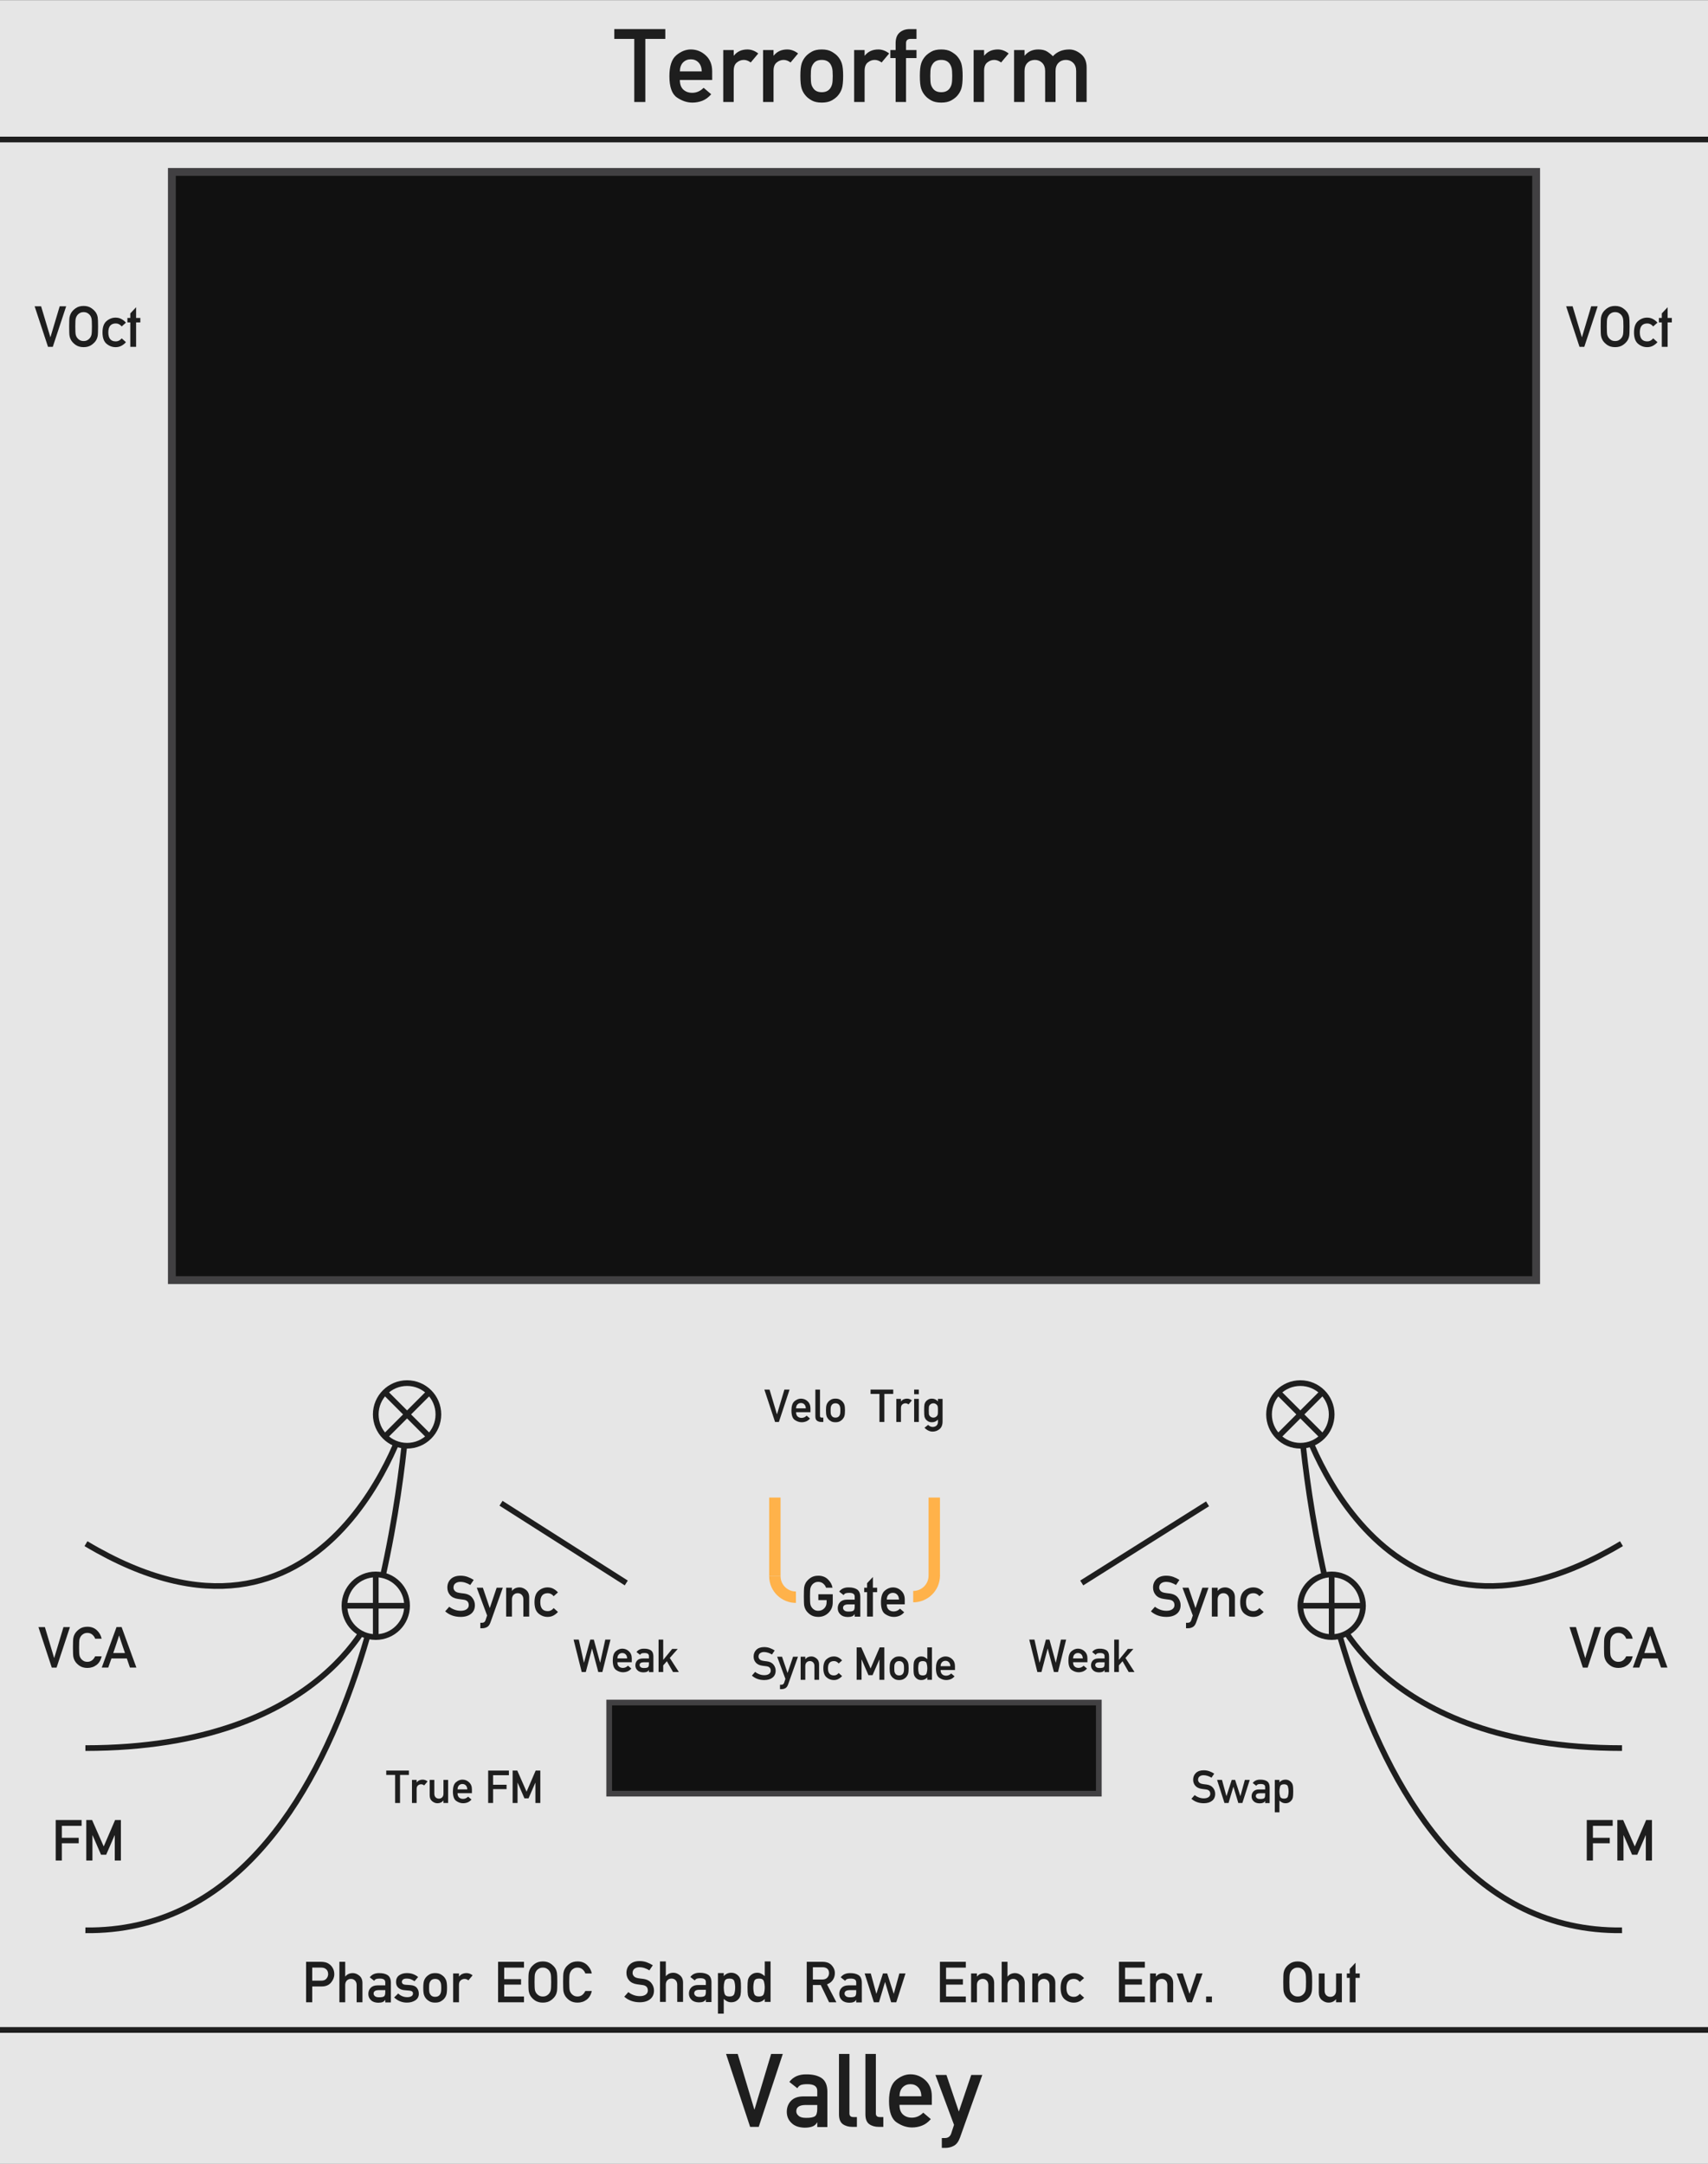 <?xml version="1.0" encoding="UTF-8" standalone="no"?>
<svg
   xmlns:dc="http://purl.org/dc/elements/1.1/"
   xmlns:cc="http://creativecommons.org/ns#"
   xmlns:rdf="http://www.w3.org/1999/02/22-rdf-syntax-ns#"
   xmlns:svg="http://www.w3.org/2000/svg"
   xmlns="http://www.w3.org/2000/svg"
   xmlns:sodipodi="http://sodipodi.sourceforge.net/DTD/sodipodi-0.dtd"
   xmlns:inkscape="http://www.inkscape.org/namespaces/inkscape"
   inkscape:version="1.0 (4035a4f, 2020-05-01)"
   sodipodi:docname="TerrorformLightLoader.svg"
   xml:space="preserve"
   style="enable-background:new 0 0 300 380;"
   viewBox="0 0 300 380"
   y="0px"
   x="0px"
   id="svg8"
   version="1.1"><rect x="0" y="0" width="300" height="380" fill="#808080" stroke="none"/><style
     id="style2"
     type="text/css">
	.st0{fill:#282828;}
	.st1{fill:none;stroke:#FFB24A;stroke-width:2;stroke-miterlimit:10;}
	.st2{fill:none;stroke:#DA4061;stroke-width:2;stroke-miterlimit:10;}
	.st3{fill:none;stroke:#00A1A7;stroke-width:2;stroke-miterlimit:10;}
	.st4{fill:none;stroke:#8759A4;stroke-width:2;stroke-miterlimit:10;}
	.st5{fill:none;stroke:#FFFFFF;}
	.st6{fill:#FFFFFF;}
	.st7{font-family:'AlteDIN1451Mittelschrift';}
	.st8{font-size:18px;}
	.st9{font-size:10px;}
	.st10{font-size:8px;}
	.st11{fill:none;stroke:#8759A4;stroke-miterlimit:10;}
	.st12{fill:#111111;stroke:#414042;stroke-miterlimit:10;}
	.st13{fill:none;stroke:#FFFFFF;stroke-miterlimit:10;}
	.st14{fill:none;stroke:#C0C0C0;stroke-miterlimit:10;}
	.st15{fill:#282828;stroke:#C0C0C0;stroke-miterlimit:10;}
	.st16{fill:none;stroke:#307DEE;stroke-width:2;stroke-miterlimit:10;}
</style><g
     inkscape:label="Layer 1"
     inkscape:groupmode="layer"
     transform="translate(0,-196.458)"
     id="layer1"><path
       id="rect1047"
       d="m 0,196.5 h 300 v 380 H 0 Z"
       style="fill:#e6e6e6;fill-opacity:1" /></g><defs
     id="defs22"><inkscape:path-effect
       weight="33.333"
       steps="2"
       only_selected="false"
       is_visible="true"
       id="path-effect2273"
       helper_size="0"
       effect="bspline"
       apply_with_weight="true"
       apply_no_weight="true" /><inkscape:path-effect
       weight="33.333"
       steps="2"
       only_selected="false"
       is_visible="true"
       id="path-effect2269"
       helper_size="0"
       effect="bspline"
       apply_with_weight="true"
       apply_no_weight="true" /></defs><sodipodi:namedview
     inkscape:document-rotation="0"
     units="px"
     showguides="false"
     showgrid="true"
     pagecolor="#ffffff"
     inkscape:zoom="2.828427"
     inkscape:window-y="23"
     inkscape:window-x="0"
     inkscape:window-width="2560"
     inkscape:window-maximized="1"
     inkscape:window-height="1395"
     inkscape:snap-global="true"
     inkscape:snap-bbox="true"
     inkscape:pageshadow="2"
     inkscape:pageopacity="0.0"
     inkscape:document-units="mm"
     inkscape:cy="246.25988"
     inkscape:cx="187.77291"
     inkscape:current-layer="svg8"
     id="base"
     borderopacity="1.0"
     bordercolor="#666666"><inkscape:grid
       type="xygrid"
       id="grid1092" /></sodipodi:namedview><path
     style="stroke:#1e1e1e;stroke-opacity:1"
     d="M0,24.5h300"
     class="st5"
     id="line161" /><path
     style="stroke:#1e1e1e;stroke-opacity:1;fill:none;fill-opacity:1;stroke-width:1;stroke-miterlimit:4;stroke-dasharray:none"
     d="M0,356.5h300"
     class="st5"
     id="line163" /><g
     id="text28"
     style="font-size:18px;font-family:AlteDIN1451Mittelschrift;fill:#1e1e1e;fill-opacity:1;stroke:none"
     transform="matrix(1 0 0 1 127.491 373.511)"
     aria-label="Valley"><path
       id="path1051"
       style="font-size:18px;font-family:AlteDIN1451Mittelschrift;fill:#1e1e1e;fill-opacity:1;stroke:none"
       d="M 4.263,0.009 0.035,-12.797 H 2.083 l 2.918,9.747 h 0.035 L 7.954,-12.797 H 10.002 L 5.774,0.009 Z" /><path
       id="path1053"
       style="font-size:18px;font-family:AlteDIN1451Mittelschrift;fill:#1e1e1e;fill-opacity:1;stroke:none"
       d="m 16.058,0.044 v -0.809 h -0.035 q -0.255,0.475 -0.765,0.686 -0.545,0.229 -1.424,0.229 -1.512,-0.035 -2.285,-0.809 -0.844,-0.773 -0.844,-1.978 0,-1.143 0.729,-1.916 0.729,-0.773 2.153,-0.791 h 2.47 v -0.967 q 0.009,-1.213 -1.819,-1.178 -0.633,0 -1.055,0.141 -0.413,0.185 -0.624,0.571 l -1.406,-1.107 q 1.02,-1.362 2.997,-1.327 1.661,-0.018 2.672,0.65 0.993,0.694 1.011,2.355 v 6.249 z m 0,-3.208 v -0.668 h -2.136 q -1.564,0.044 -1.547,1.107 0,0.457 0.404,0.791 0.387,0.36 1.274,0.36 1.125,0.018 1.582,-0.272 0.422,-0.29 0.422,-1.318 z" /><path
       id="path1055"
       style="font-size:18px;font-family:AlteDIN1451Mittelschrift;fill:#1e1e1e;fill-opacity:1;stroke:none"
       d="M 19.872,-2.197 V -12.797 h 1.837 v 10.45 q 0,0.633 0.686,0.633 h 0.624 v 1.723 h -0.809 q -1.002,0 -1.67,-0.483 -0.668,-0.492 -0.668,-1.723 z" /><path
       id="path1057"
       style="font-size:18px;font-family:AlteDIN1451Mittelschrift;fill:#1e1e1e;fill-opacity:1;stroke:none"
       d="M 24.513,-2.197 V -12.797 h 1.837 v 10.45 q 0,0.633 0.686,0.633 h 0.624 v 1.723 h -0.809 q -1.002,0 -1.67,-0.483 -0.668,-0.492 -0.668,-1.723 z" /><path
       id="path1059"
       style="font-size:18px;font-family:AlteDIN1451Mittelschrift;fill:#1e1e1e;fill-opacity:1;stroke:none"
       d="m 36.176,-3.858 h -5.678 q 0,1.125 0.606,1.688 0.615,0.562 1.564,0.562 1.134,0 2.004,-0.879 L 36,-1.354 q -0.677,0.791 -1.529,1.134 -0.844,0.334 -1.767,0.334 -1.406,0 -2.725,-0.905 -1.318,-0.914 -1.318,-3.727 0,-2.663 1.213,-3.683 1.222,-1.02 2.549,-1.02 1.503,0 2.628,1.046 1.125,1.037 1.125,2.804 z m -5.678,-1.512 h 3.85 q -0.044,-1.028 -0.58,-1.573 -0.536,-0.545 -1.345,-0.545 -0.817,0 -1.362,0.545 -0.536,0.545 -0.562,1.573 z" /><path
       id="path1061"
       style="font-size:18px;font-family:AlteDIN1451Mittelschrift;fill:#1e1e1e;fill-opacity:1;stroke:none"
       d="M 40.078,-0.343 36.809,-9.114 h 1.934 l 2.162,6.39 h 0.035 l 2.162,-6.39 h 1.942 L 41.124,1.898 Q 40.737,2.953 40.061,3.322 39.384,3.7 38.549,3.7 H 37.934 V 1.969 h 0.545 q 0.826,0 1.099,-0.791 z" /></g><g
     id="text30"
     style="font-size:18px;font-family:AlteDIN1451Mittelschrift;fill:#1e1e1e;fill-opacity:1;stroke:none"
     transform="matrix(1 0 0 1 107.865 17.906)"
     aria-label="Terrorform"><path
       id="path1129"
       style="font-size:18px;font-family:AlteDIN1451Mittelschrift;fill:#1e1e1e;fill-opacity:1;stroke:none"
       d="M 3.542,0.009 V -11.074 H 0.035 v -1.723 H 8.991 v 1.723 H 5.484 V 0.009 Z" /><path
       id="path1131"
       style="font-size:18px;font-family:AlteDIN1451Mittelschrift;fill:#1e1e1e;fill-opacity:1;stroke:none"
       d="m 17.227,-3.858 h -5.678 q 0,1.125 0.606,1.688 0.615,0.562 1.564,0.562 1.134,0 2.004,-0.879 l 1.327,1.134 q -0.677,0.791 -1.529,1.134 -0.844,0.334 -1.767,0.334 -1.406,0 -2.725,-0.905 -1.318,-0.914 -1.318,-3.727 0,-2.663 1.213,-3.683 1.222,-1.02 2.549,-1.02 1.503,0 2.628,1.046 1.125,1.037 1.125,2.804 z m -5.678,-1.512 h 3.85 q -0.044,-1.028 -0.58,-1.573 -0.536,-0.545 -1.345,-0.545 -0.817,0 -1.362,0.545 -0.536,0.545 -0.562,1.573 z" /><path
       id="path1133"
       style="font-size:18px;font-family:AlteDIN1451Mittelschrift;fill:#1e1e1e;fill-opacity:1;stroke:none"
       d="M 19.169,0.009 V -9.114 h 1.837 v 0.976 h 0.035 q 0.853,-1.081 2.373,-1.081 1.002,0 1.907,0.703 l -1.327,1.582 q -0.598,-0.448 -1.213,-0.448 -0.677,0 -1.23,0.457 -0.545,0.448 -0.545,1.45 v 5.484 z" /><path
       id="path1135"
       style="font-size:18px;font-family:AlteDIN1451Mittelschrift;fill:#1e1e1e;fill-opacity:1;stroke:none"
       d="M 26.165,0.009 V -9.114 h 1.837 v 0.976 h 0.035 q 0.853,-1.081 2.373,-1.081 1.002,0 1.907,0.703 l -1.327,1.582 q -0.598,-0.448 -1.213,-0.448 -0.677,0 -1.23,0.457 -0.545,0.448 -0.545,1.45 v 5.484 z" /><path
       id="path1137"
       style="font-size:18px;font-family:AlteDIN1451Mittelschrift;fill:#1e1e1e;fill-opacity:1;stroke:none"
       d="m 32.713,-4.562 q 0,-1.468 0.229,-2.188 0.229,-0.721 0.756,-1.301 0.378,-0.413 1.037,-0.791 0.668,-0.378 1.74,-0.378 1.055,0 1.723,0.378 0.668,0.378 1.046,0.791 0.527,0.58 0.756,1.301 0.229,0.721 0.229,2.188 0,1.494 -0.229,2.215 -0.229,0.721 -0.756,1.301 -0.378,0.422 -1.046,0.791 -0.668,0.369 -1.723,0.369 -1.072,0 -1.74,-0.369 -0.659,-0.369 -1.037,-0.791 -0.527,-0.58 -0.756,-1.301 -0.229,-0.721 -0.229,-2.215 z m 5.687,0.018 q 0,-0.993 -0.105,-1.397 -0.097,-0.404 -0.343,-0.773 -0.483,-0.668 -1.477,-0.668 -1.011,0 -1.477,0.668 -0.264,0.369 -0.36,0.773 -0.088,0.404 -0.088,1.38 0,1.002 0.088,1.415 0.097,0.404 0.36,0.765 0.466,0.668 1.477,0.668 0.993,0 1.477,-0.668 0.246,-0.36 0.343,-0.765 0.105,-0.404 0.105,-1.397 z" /><path
       id="path1139"
       style="font-size:18px;font-family:AlteDIN1451Mittelschrift;fill:#1e1e1e;fill-opacity:1;stroke:none"
       d="M 42.161,0.009 V -9.114 h 1.837 v 0.976 h 0.035 q 0.853,-1.081 2.373,-1.081 1.002,0 1.907,0.703 l -1.327,1.582 q -0.598,-0.448 -1.213,-0.448 -0.677,0 -1.23,0.457 -0.545,0.448 -0.545,1.45 v 5.484 z" /><path
       id="path1141"
       style="font-size:18px;font-family:AlteDIN1451Mittelschrift;fill:#1e1e1e;fill-opacity:1;stroke:none"
       d="M 49.447,0.009 V -7.708 h -0.923 v -1.406 h 0.923 v -1.204 q 0,-1.274 0.703,-1.872 0.703,-0.606 1.775,-0.606 h 1.187 v 1.723 h -1.037 q -0.8,0 -0.8,0.756 v 1.204 h 1.837 v 1.406 h -1.837 v 7.717 z" /><path
       id="path1143"
       style="font-size:18px;font-family:AlteDIN1451Mittelschrift;fill:#1e1e1e;fill-opacity:1;stroke:none"
       d="m 53.701,-4.562 q 0,-1.468 0.229,-2.188 0.229,-0.721 0.756,-1.301 0.378,-0.413 1.037,-0.791 0.668,-0.378 1.74,-0.378 1.055,0 1.723,0.378 0.668,0.378 1.046,0.791 0.527,0.58 0.756,1.301 0.229,0.721 0.229,2.188 0,1.494 -0.229,2.215 -0.229,0.721 -0.756,1.301 -0.378,0.422 -1.046,0.791 -0.668,0.369 -1.723,0.369 -1.072,0 -1.74,-0.369 -0.659,-0.369 -1.037,-0.791 -0.527,-0.58 -0.756,-1.301 -0.229,-0.721 -0.229,-2.215 z m 5.687,0.018 q 0,-0.993 -0.105,-1.397 -0.097,-0.404 -0.343,-0.773 -0.483,-0.668 -1.477,-0.668 -1.011,0 -1.477,0.668 -0.264,0.369 -0.36,0.773 -0.088,0.404 -0.088,1.38 0,1.002 0.088,1.415 0.097,0.404 0.36,0.765 0.466,0.668 1.477,0.668 0.993,0 1.477,-0.668 0.246,-0.36 0.343,-0.765 0.105,-0.404 0.105,-1.397 z" /><path
       id="path1145"
       style="font-size:18px;font-family:AlteDIN1451Mittelschrift;fill:#1e1e1e;fill-opacity:1;stroke:none"
       d="M 63.149,0.009 V -9.114 h 1.837 v 0.976 h 0.035 q 0.853,-1.081 2.373,-1.081 1.002,0 1.907,0.703 l -1.327,1.582 q -0.598,-0.448 -1.213,-0.448 -0.677,0 -1.23,0.457 -0.545,0.448 -0.545,1.45 v 5.484 z" /><path
       id="path1147"
       style="font-size:18px;font-family:AlteDIN1451Mittelschrift;fill:#1e1e1e;fill-opacity:1;stroke:none"
       d="M 70.251,0.009 V -9.114 h 1.837 v 0.976 h 0.035 q 0.87,-1.081 2.373,-1.081 0.958,0 1.521,0.343 0.562,0.343 1.055,0.844 1.081,-1.187 2.883,-1.187 1.063,0 2.048,0.809 0.993,0.809 0.993,2.355 V 0.009 H 81.158 V -5.423 q 0,-0.923 -0.519,-1.441 -0.519,-0.519 -1.283,-0.519 -0.791,0 -1.31,0.519 -0.51,0.519 -0.51,1.441 V 0.009 H 75.709 V -5.423 q 0,-0.923 -0.519,-1.441 -0.519,-0.519 -1.283,-0.519 -0.791,0 -1.31,0.519 -0.51,0.519 -0.51,1.441 v 5.432 z" /></g><g
     id="text34"
     style="font-size:10px;font-family:AlteDIN1451Mittelschrift;fill:#1e1e1e;fill-opacity:1;stroke:none"
     transform="matrix(1 0 0 1 6.064 60.904)"
     aria-label="VOct"><path
       id="path1150"
       style="font-size:10px;font-family:AlteDIN1451Mittelschrift;fill:#1e1e1e;fill-opacity:1;stroke:none"
       d="M 2.368,0.005 0.02,-7.109 H 1.157 l 1.621,5.415 h 0.02 L 4.419,-7.109 H 5.557 L 3.208,0.005 Z" /><path
       id="path1152"
       style="font-size:10px;font-family:AlteDIN1451Mittelschrift;fill:#1e1e1e;fill-opacity:1;stroke:none"
       d="m 6.084,-3.55 q 0,-1.284 0.068,-1.655 0.068,-0.371 0.244,-0.684 0.249,-0.464 0.815,-0.874 0.571,-0.41 1.411,-0.41 0.835,0 1.401,0.41 0.571,0.41 0.83,0.874 0.171,0.312 0.239,0.684 0.068,0.371 0.068,1.655 0,1.284 -0.068,1.655 -0.068,0.371 -0.239,0.684 -0.259,0.469 -0.83,0.874 -0.566,0.4 -1.401,0.4 -0.84,0 -1.411,-0.4 Q 6.646,-0.742 6.396,-1.211 6.221,-1.523 6.152,-1.895 6.084,-2.266 6.084,-3.55 Z m 1.079,0 q 0,1.099 0.073,1.426 0.078,0.327 0.288,0.591 0.161,0.215 0.439,0.371 0.278,0.151 0.659,0.151 0.381,0 0.659,-0.151 0.278,-0.156 0.439,-0.371 0.21,-0.264 0.283,-0.591 0.078,-0.327 0.078,-1.426 0,-1.094 -0.078,-1.421 -0.073,-0.327 -0.283,-0.601 -0.161,-0.205 -0.439,-0.361 -0.278,-0.156 -0.659,-0.156 -0.381,0 -0.659,0.156 -0.278,0.156 -0.439,0.361 -0.21,0.273 -0.288,0.601 -0.073,0.327 -0.073,1.421 z" /><path
       id="path1154"
       style="font-size:10px;font-family:AlteDIN1451Mittelschrift;fill:#1e1e1e;fill-opacity:1;stroke:none"
       d="m 15.308,-1.484 0.752,0.674 q -0.332,0.381 -0.791,0.63 -0.454,0.244 -1.03,0.244 -0.879,0 -1.592,-0.596 -0.708,-0.601 -0.708,-1.992 0,-1.392 0.708,-1.992 0.713,-0.605 1.592,-0.605 0.576,0 1.03,0.249 0.459,0.249 0.791,0.63 l -0.752,0.669 q -0.43,-0.527 -1.03,-0.527 -1.318,0 -1.318,1.577 0,1.572 1.318,1.572 0.605,0 1.03,-0.532 z" /><path
       id="path1156"
       style="font-size:10px;font-family:AlteDIN1451Mittelschrift;fill:#1e1e1e;fill-opacity:1;stroke:none"
       d="M 16.821,0.01 V -4.282 h -0.508 v -0.781 h 0.508 V -5.859 l 1.021,-1.089 v 1.885 h 0.742 v 0.781 h -0.742 v 4.292 z" /></g><g
     id="text36"
     style="font-size:10px;font-family:AlteDIN1451Mittelschrift;fill:#1e1e1e;fill-opacity:1;stroke:none"
     transform="matrix(1 0 0 1 275.064 60.904)"
     aria-label="VOct"><path
       id="path1159"
       style="font-size:10px;font-family:AlteDIN1451Mittelschrift;fill:#1e1e1e;fill-opacity:1;stroke:none"
       d="M 2.368,0.005 0.02,-7.109 H 1.157 l 1.621,5.415 h 0.02 L 4.419,-7.109 H 5.557 L 3.208,0.005 Z" /><path
       id="path1161"
       style="font-size:10px;font-family:AlteDIN1451Mittelschrift;fill:#1e1e1e;fill-opacity:1;stroke:none"
       d="m 6.084,-3.55 q 0,-1.284 0.068,-1.655 0.068,-0.371 0.244,-0.684 0.249,-0.464 0.815,-0.874 0.571,-0.41 1.411,-0.41 0.835,0 1.401,0.41 0.571,0.41 0.83,0.874 0.171,0.312 0.239,0.684 0.068,0.371 0.068,1.655 0,1.284 -0.068,1.655 -0.068,0.371 -0.239,0.684 -0.259,0.469 -0.83,0.874 -0.566,0.4 -1.401,0.4 -0.84,0 -1.411,-0.4 Q 6.646,-0.742 6.396,-1.211 6.221,-1.523 6.152,-1.895 6.084,-2.266 6.084,-3.55 Z m 1.079,0 q 0,1.099 0.073,1.426 0.078,0.327 0.288,0.591 0.161,0.215 0.439,0.371 0.278,0.151 0.659,0.151 0.381,0 0.659,-0.151 0.278,-0.156 0.439,-0.371 0.21,-0.264 0.283,-0.591 0.078,-0.327 0.078,-1.426 0,-1.094 -0.078,-1.421 -0.073,-0.327 -0.283,-0.601 -0.161,-0.205 -0.439,-0.361 -0.278,-0.156 -0.659,-0.156 -0.381,0 -0.659,0.156 -0.278,0.156 -0.439,0.361 -0.21,0.273 -0.288,0.601 -0.073,0.327 -0.073,1.421 z" /><path
       id="path1163"
       style="font-size:10px;font-family:AlteDIN1451Mittelschrift;fill:#1e1e1e;fill-opacity:1;stroke:none"
       d="m 15.308,-1.484 0.752,0.674 q -0.332,0.381 -0.791,0.63 -0.454,0.244 -1.03,0.244 -0.879,0 -1.592,-0.596 -0.708,-0.601 -0.708,-1.992 0,-1.392 0.708,-1.992 0.713,-0.605 1.592,-0.605 0.576,0 1.03,0.249 0.459,0.249 0.791,0.63 l -0.752,0.669 q -0.43,-0.527 -1.03,-0.527 -1.318,0 -1.318,1.577 0,1.572 1.318,1.572 0.605,0 1.03,-0.532 z" /><path
       id="path1165"
       style="font-size:10px;font-family:AlteDIN1451Mittelschrift;fill:#1e1e1e;fill-opacity:1;stroke:none"
       d="M 16.821,0.01 V -4.282 h -0.508 v -0.781 h 0.508 V -5.859 l 1.021,-1.089 v 1.885 h 0.742 v 0.781 h -0.742 v 4.292 z" /></g><g
     id="text42"
     style="font-size:10px;font-family:AlteDIN1451Mittelschrift;fill:#1e1e1e;fill-opacity:1;stroke:none"
     transform="matrix(1 0 0 1 224.879 351.637)"
     aria-label="Out"><path
       id="path1064"
       style="font-size:10px;font-family:AlteDIN1451Mittelschrift;fill:#1e1e1e;fill-opacity:1;stroke:none"
       d="m 0.518,-3.55 q 0,-1.284 0.068,-1.655 0.068,-0.371 0.244,-0.684 0.249,-0.464 0.815,-0.874 0.571,-0.41 1.411,-0.41 0.835,0 1.401,0.41 0.571,0.41 0.83,0.874 0.171,0.312 0.239,0.684 0.068,0.371 0.068,1.655 0,1.284 -0.068,1.655 -0.068,0.371 -0.239,0.684 -0.259,0.469 -0.83,0.874 -0.566,0.4 -1.401,0.4 -0.84,0 -1.411,-0.4 Q 1.079,-0.742 0.83,-1.211 0.654,-1.523 0.586,-1.895 0.518,-2.266 0.518,-3.55 Z m 1.079,0 q 0,1.099 0.073,1.426 0.078,0.327 0.288,0.591 0.161,0.215 0.439,0.371 0.278,0.151 0.659,0.151 0.381,0 0.659,-0.151 0.278,-0.156 0.439,-0.371 0.21,-0.264 0.283,-0.591 0.078,-0.327 0.078,-1.426 0,-1.094 -0.078,-1.421 -0.073,-0.327 -0.283,-0.601 -0.161,-0.205 -0.439,-0.361 -0.278,-0.156 -0.659,-0.156 -0.381,0 -0.659,0.156 -0.278,0.156 -0.439,0.361 -0.21,0.273 -0.288,0.601 -0.073,0.327 -0.073,1.421 z" /><path
       id="path1066"
       style="font-size:10px;font-family:AlteDIN1451Mittelschrift;fill:#1e1e1e;fill-opacity:1;stroke:none"
       d="m 6.763,-1.694 v -3.369 h 1.021 v 3.022 q 0,0.518 0.283,0.806 0.288,0.283 0.728,0.283 0.425,0 0.708,-0.283 0.288,-0.288 0.288,-0.806 v -3.022 H 10.811 V 0.005 H 9.79 V -0.532 H 9.771 Q 9.297,0.063 8.462,0.063 q -0.601,0 -1.152,-0.444 -0.547,-0.449 -0.547,-1.313 z" /><path
       id="path1068"
       style="font-size:10px;font-family:AlteDIN1451Mittelschrift;fill:#1e1e1e;fill-opacity:1;stroke:none"
       d="M 12.192,0.01 V -4.282 H 11.685 v -0.781 h 0.508 V -5.859 l 1.021,-1.089 v 1.885 h 0.742 v 0.781 h -0.742 v 4.292 z" /></g><g
     id="text44"
     style="font-size:10px;font-family:AlteDIN1451Mittelschrift;fill:#1e1e1e;fill-opacity:1;stroke:none"
     transform="matrix(1 0 0 1 195.775 351.637)"
     aria-label="Env."><path
       id="path1071"
       style="font-size:10px;font-family:AlteDIN1451Mittelschrift;fill:#1e1e1e;fill-opacity:1;stroke:none"
       d="M 0.757,0.005 V -7.109 H 5.308 v 1.021 H 1.836 V -4.062 h 2.959 v 0.962 H 1.836 v 2.09 h 3.472 v 1.016 z" /><path
       id="path1073"
       style="font-size:10px;font-family:AlteDIN1451Mittelschrift;fill:#1e1e1e;fill-opacity:1;stroke:none"
       d="M 6.235,0.005 V -5.063 h 1.021 v 0.542 h 0.02 q 0.474,-0.601 1.318,-0.601 0.591,0 1.138,0.449 0.552,0.449 0.552,1.309 V 0.005 H 9.263 V -3.013 q 0,-0.513 -0.288,-0.801 -0.283,-0.288 -0.708,-0.288 -0.439,0 -0.728,0.288 -0.283,0.288 -0.283,0.801 v 3.018 z" /><path
       id="path1075"
       style="font-size:10px;font-family:AlteDIN1451Mittelschrift;fill:#1e1e1e;fill-opacity:1;stroke:none"
       d="M 12.744,0.005 10.889,-5.063 h 1.079 l 1.187,3.55 h 0.02 l 1.191,-3.55 h 1.079 l -1.86,5.068 z" /><path
       id="path1077"
       style="font-size:10px;font-family:AlteDIN1451Mittelschrift;fill:#1e1e1e;fill-opacity:1;stroke:none"
       d="M 16.069,0.005 V -1.011 h 1.021 v 1.016 z" /></g><g
     id="text46"
     style="font-size:8px;font-family:AlteDIN1451Mittelschrift;fill:#1e1e1e;fill-opacity:1;stroke:none"
     transform="matrix(1 0 0 1 131.953 295)"
     aria-label="Sync Mode"><path
       id="path1432"
       style="font-size:8px;font-family:AlteDIN1451Mittelschrift;fill:#1e1e1e;fill-opacity:1;stroke:none"
       d="M 0.109,-0.73 0.68,-1.379 Q 1,-1.121 1.418,-0.965 q 0.418,0.156 0.875,0.156 0.527,0 0.828,-0.219 0.301,-0.219 0.301,-0.574 0,-0.672 -0.742,-0.77 Q 2.484,-2.395 2.316,-2.418 2.148,-2.441 1.926,-2.473 1.188,-2.574 0.801,-3.012 0.414,-3.453 0.414,-4.074 q 0,-0.727 0.484,-1.195 0.488,-0.469 1.371,-0.469 0.527,0 0.992,0.168 0.465,0.168 0.855,0.426 L 3.637,-4.434 Q 3.324,-4.629 2.965,-4.75 q -0.359,-0.121 -0.734,-0.121 -0.398,0 -0.676,0.203 -0.277,0.203 -0.277,0.609 0,0.242 0.188,0.453 0.188,0.211 0.621,0.277 0.113,0.02 0.273,0.043 0.16,0.02 0.367,0.043 0.797,0.098 1.176,0.578 0.383,0.48 0.383,1.062 0,0.785 -0.543,1.219 -0.543,0.434 -1.457,0.434 -1.285,0 -2.176,-0.781 z" /><path
       id="path1434"
       style="font-size:8px;font-family:AlteDIN1451Mittelschrift;fill:#1e1e1e;fill-opacity:1;stroke:none"
       d="M 6,-0.152 4.547,-4.051 H 5.406 l 0.961,2.84 h 0.016 L 7.344,-4.051 H 8.207 L 6.465,0.844 Q 6.293,1.312 5.992,1.477 5.691,1.645 5.32,1.645 H 5.047 V 0.875 h 0.242 q 0.367,0 0.488,-0.352 z" /><path
       id="path1436"
       style="font-size:8px;font-family:AlteDIN1451Mittelschrift;fill:#1e1e1e;fill-opacity:1;stroke:none"
       d="M 8.676,0.004 V -4.051 h 0.816 v 0.434 h 0.016 q 0.379,-0.48 1.055,-0.48 0.473,0 0.91,0.359 0.441,0.359 0.441,1.047 V 0.004 H 11.098 V -2.41 q 0,-0.41 -0.23,-0.641 -0.227,-0.23 -0.566,-0.23 -0.352,0 -0.582,0.23 -0.227,0.23 -0.227,0.641 v 2.414 z" /><path
       id="path1438"
       style="font-size:8px;font-family:AlteDIN1451Mittelschrift;fill:#1e1e1e;fill-opacity:1;stroke:none"
       d="m 15.355,-1.188 0.602,0.539 Q 15.691,-0.344 15.324,-0.145 14.961,0.051 14.5,0.051 q -0.703,0 -1.273,-0.477 -0.566,-0.48 -0.566,-1.594 0,-1.113 0.566,-1.594 0.57,-0.484 1.273,-0.484 0.461,0 0.824,0.199 0.367,0.199 0.633,0.504 l -0.602,0.535 q -0.344,-0.422 -0.824,-0.422 -1.055,0 -1.055,1.262 0,1.258 1.055,1.258 0.484,0 0.824,-0.426 z" /><path
       id="path1440"
       style="font-size:8px;font-family:AlteDIN1451Mittelschrift;fill:#1e1e1e;fill-opacity:1;stroke:none"
       d="M 18.512,0.004 V -5.688 h 0.816 L 20.961,-1.977 22.559,-5.688 H 23.375 V 0.004 H 22.512 V -3.547 h -0.016 l -1.191,2.738 h -0.719 L 19.395,-3.547 H 19.375 v 3.551 z" /><path
       id="path1442"
       style="font-size:8px;font-family:AlteDIN1451Mittelschrift;fill:#1e1e1e;fill-opacity:1;stroke:none"
       d="m 24.305,-2.027 q 0,-0.652 0.102,-0.973 0.102,-0.32 0.336,-0.578 0.168,-0.184 0.461,-0.352 0.297,-0.168 0.773,-0.168 0.469,0 0.766,0.168 0.297,0.168 0.465,0.352 0.234,0.258 0.336,0.578 0.102,0.32 0.102,0.973 0,0.664 -0.102,0.984 -0.102,0.32 -0.336,0.578 -0.168,0.188 -0.465,0.352 -0.297,0.164 -0.766,0.164 -0.477,0 -0.773,-0.164 -0.293,-0.164 -0.461,-0.352 -0.234,-0.258 -0.336,-0.578 -0.102,-0.32 -0.102,-0.984 z m 2.527,0.008 q 0,-0.441 -0.047,-0.621 -0.043,-0.18 -0.152,-0.344 -0.215,-0.297 -0.656,-0.297 -0.449,0 -0.656,0.297 -0.117,0.164 -0.16,0.344 -0.039,0.18 -0.039,0.613 0,0.445 0.039,0.629 0.043,0.18 0.16,0.34 0.207,0.297 0.656,0.297 0.441,0 0.656,-0.297 0.109,-0.16 0.152,-0.34 0.047,-0.18 0.047,-0.621 z" /><path
       id="path1444"
       style="font-size:8px;font-family:AlteDIN1451Mittelschrift;fill:#1e1e1e;fill-opacity:1;stroke:none"
       d="m 30.926,0.004 v -0.422 q -0.426,0.469 -1.047,0.469 -0.375,0 -0.645,-0.145 Q 28.965,-0.242 28.793,-0.473 28.621,-0.688 28.562,-0.98 q -0.059,-0.297 -0.059,-1.047 0,-0.742 0.059,-1.031 0.059,-0.293 0.23,-0.512 0.172,-0.227 0.441,-0.375 0.27,-0.152 0.645,-0.152 0.312,0 0.566,0.133 0.254,0.133 0.48,0.348 V -5.688 h 0.816 V 0.004 Z M 30.129,-3.281 q -0.578,0 -0.695,0.395 -0.113,0.395 -0.113,0.859 0,0.477 0.113,0.871 0.117,0.395 0.695,0.395 0.566,0 0.68,-0.41 0.117,-0.41 0.117,-0.855 0,-0.434 -0.117,-0.844 Q 30.695,-3.281 30.129,-3.281 Z" /><path
       id="path1446"
       style="font-size:8px;font-family:AlteDIN1451Mittelschrift;fill:#1e1e1e;fill-opacity:1;stroke:none"
       d="m 35.781,-1.715 h -2.523 q 0,0.5 0.27,0.75 0.273,0.25 0.695,0.25 0.504,0 0.891,-0.391 l 0.59,0.504 Q 35.402,-0.25 35.023,-0.098 q -0.375,0.148 -0.785,0.148 -0.625,0 -1.211,-0.402 -0.586,-0.406 -0.586,-1.656 0,-1.184 0.539,-1.637 0.543,-0.453 1.133,-0.453 0.668,0 1.168,0.465 0.5,0.461 0.5,1.246 z M 33.258,-2.387 H 34.969 Q 34.949,-2.844 34.711,-3.086 34.473,-3.328 34.113,-3.328 q -0.363,0 -0.605,0.242 -0.238,0.242 -0.25,0.699 z" /></g><path
     style="stroke:#414042;stroke-opacity:1;stroke-width:1;stroke-miterlimit:10;stroke-dasharray:none"
     d="M107,299h86v16h-86V299z"
     class="st12"
     inkscape:connector-curvature="0"
     id="rect75_2_" /><g
     id="text79"
     style="font-size:10px;font-family:AlteDIN1451Mittelschrift;fill:#1e1e1e;fill-opacity:1;stroke:none"
     transform="matrix(1 0 0 1 9.028 326.742)"
     aria-label="FM"><path
       id="path1362"
       style="font-size:10px;font-family:AlteDIN1451Mittelschrift;fill:#1e1e1e;fill-opacity:1;stroke:none"
       d="M 0.757,0.005 V -7.109 H 5.308 v 1.021 H 1.836 v 2.095 h 2.959 v 0.962 H 1.836 v 3.037 z" /><path
       id="path1364"
       style="font-size:10px;font-family:AlteDIN1451Mittelschrift;fill:#1e1e1e;fill-opacity:1;stroke:none"
       d="M 6.128,0.005 V -7.109 h 1.021 l 2.041,4.639 1.997,-4.639 h 1.021 V 0.005 H 11.128 V -4.434 h -0.02 L 9.619,-1.011 H 8.721 L 7.231,-4.434 h -0.024 v 4.438 z" /></g><path
     style="fill:#1e1e1e;fill-opacity:1"
     id="path81"
     d="M201.1,287.7"
     class="st13" /><g
     id="text83"
     style="font-size:10px;font-family:AlteDIN1451Mittelschrift;fill:#1e1e1e;fill-opacity:1;stroke:none"
     transform="matrix(1 0 0 1 53.007 351.636)"
     aria-label="Phasor"><path
       id="path1116"
       style="font-size:10px;font-family:AlteDIN1451Mittelschrift;fill:#1e1e1e;fill-opacity:1;stroke:none"
       d="m 1.836,-6.089 v 2.295 H 3.438 q 0.601,0 0.894,-0.361 0.298,-0.361 0.298,-0.786 0,-0.645 -0.464,-0.947 Q 3.867,-6.089 3.398,-6.089 Z M 0.757,0.005 V -7.109 H 3.34 q 0.415,0 0.796,0.088 0.386,0.088 0.801,0.41 0.322,0.249 0.547,0.688 0.225,0.435 0.225,1.011 0,0.762 -0.571,1.45 -0.566,0.688 -1.66,0.688 h -1.641 v 2.778 z" /><path
       id="path1118"
       style="font-size:10px;font-family:AlteDIN1451Mittelschrift;fill:#1e1e1e;fill-opacity:1;stroke:none"
       d="M 6.606,0.005 V -7.109 h 1.021 v 2.588 h 0.02 q 0.474,-0.601 1.318,-0.601 0.591,0 1.138,0.449 0.552,0.449 0.552,1.309 V 0.005 H 9.634 V -3.013 q 0,-0.513 -0.288,-0.801 Q 9.062,-4.102 8.638,-4.102 q -0.439,0 -0.728,0.288 -0.283,0.288 -0.283,0.801 v 3.018 z" /><path
       id="path1120"
       style="font-size:10px;font-family:AlteDIN1451Mittelschrift;fill:#1e1e1e;fill-opacity:1;stroke:none"
       d="m 14.663,0.024 v -0.449 h -0.02 q -0.142,0.264 -0.425,0.381 -0.303,0.127 -0.791,0.127 -0.84,-0.02 -1.27,-0.449 -0.469,-0.43 -0.469,-1.099 0,-0.635 0.405,-1.064 Q 12.5,-2.959 13.291,-2.969 h 1.372 v -0.537 q 0.005,-0.674 -1.011,-0.654 -0.352,0 -0.586,0.078 -0.229,0.103 -0.347,0.317 l -0.781,-0.615 q 0.566,-0.757 1.665,-0.737 0.923,-0.01 1.484,0.361 0.552,0.386 0.562,1.309 v 3.472 z m 0,-1.782 v -0.371 h -1.187 q -0.869,0.024 -0.859,0.615 0,0.254 0.225,0.439 0.215,0.2 0.708,0.2 0.625,0.01 0.879,-0.151 0.234,-0.161 0.234,-0.732 z" /><path
       id="path1122"
       style="font-size:10px;font-family:AlteDIN1451Mittelschrift;fill:#1e1e1e;fill-opacity:1;stroke:none"
       d="m 16.221,-0.84 0.713,-0.703 q 0.664,0.649 1.597,0.649 0.435,0 0.718,-0.161 0.283,-0.166 0.283,-0.488 0,-0.444 -0.62,-0.498 l -0.898,-0.083 q -0.63,-0.049 -1.045,-0.415 -0.415,-0.366 -0.415,-1.021 0,-0.771 0.542,-1.167 0.542,-0.396 1.348,-0.396 0.664,0 1.138,0.19 0.474,0.186 0.85,0.498 l -0.63,0.742 q -0.303,-0.205 -0.625,-0.337 -0.322,-0.132 -0.732,-0.132 -0.488,0 -0.679,0.176 -0.19,0.171 -0.19,0.435 0,0.166 0.142,0.308 0.142,0.142 0.527,0.171 l 0.84,0.059 q 0.786,0.054 1.128,0.488 0.342,0.43 0.342,1.03 0,0.747 -0.61,1.152 -0.61,0.405 -1.489,0.405 -1.265,0 -2.231,-0.903 z" /><path
       id="path1124"
       style="font-size:10px;font-family:AlteDIN1451Mittelschrift;fill:#1e1e1e;fill-opacity:1;stroke:none"
       d="m 21.338,-2.534 q 0,-0.815 0.127,-1.216 0.127,-0.4 0.42,-0.723 0.21,-0.229 0.576,-0.439 0.371,-0.21 0.967,-0.21 0.586,0 0.957,0.21 0.371,0.21 0.581,0.439 0.293,0.322 0.42,0.723 0.127,0.4 0.127,1.216 0,0.83 -0.127,1.23 -0.127,0.4 -0.42,0.723 -0.21,0.234 -0.581,0.439 -0.371,0.205 -0.957,0.205 -0.596,0 -0.967,-0.205 -0.366,-0.205 -0.576,-0.439 -0.293,-0.322 -0.42,-0.723 -0.127,-0.4 -0.127,-1.23 z m 3.159,0.01 q 0,-0.552 -0.059,-0.776 -0.054,-0.225 -0.19,-0.43 -0.269,-0.371 -0.82,-0.371 -0.562,0 -0.82,0.371 -0.146,0.205 -0.2,0.43 -0.049,0.225 -0.049,0.767 0,0.557 0.049,0.786 0.054,0.225 0.2,0.425 0.259,0.371 0.82,0.371 0.552,0 0.82,-0.371 0.137,-0.2 0.19,-0.425 0.059,-0.225 0.059,-0.776 z" /><path
       id="path1126"
       style="font-size:10px;font-family:AlteDIN1451Mittelschrift;fill:#1e1e1e;fill-opacity:1;stroke:none"
       d="M 26.587,0.005 V -5.063 h 1.021 v 0.542 h 0.02 q 0.474,-0.601 1.318,-0.601 0.557,0 1.06,0.391 l -0.737,0.879 q -0.332,-0.249 -0.674,-0.249 -0.376,0 -0.684,0.254 -0.303,0.249 -0.303,0.806 v 3.047 z" /></g><g
     id="text85"
     style="font-size:10px;font-family:AlteDIN1451Mittelschrift;fill:#1e1e1e;fill-opacity:1;stroke:none"
     transform="matrix(1 0 0 1 86.727 351.637)"
     aria-label="EOC"><path
       id="path1098"
       style="font-size:10px;font-family:AlteDIN1451Mittelschrift;fill:#1e1e1e;fill-opacity:1;stroke:none"
       d="M 0.757,0.005 V -7.109 H 5.308 v 1.021 H 1.836 V -4.062 h 2.959 v 0.962 H 1.836 v 2.09 h 3.472 v 1.016 z" /><path
       id="path1100"
       style="font-size:10px;font-family:AlteDIN1451Mittelschrift;fill:#1e1e1e;fill-opacity:1;stroke:none"
       d="m 6.084,-3.55 q 0,-1.284 0.068,-1.655 0.068,-0.371 0.244,-0.684 0.249,-0.464 0.815,-0.874 0.571,-0.41 1.411,-0.41 0.835,0 1.401,0.41 0.571,0.41 0.83,0.874 0.171,0.312 0.239,0.684 0.068,0.371 0.068,1.655 0,1.284 -0.068,1.655 -0.068,0.371 -0.239,0.684 -0.259,0.469 -0.83,0.874 -0.566,0.4 -1.401,0.4 -0.84,0 -1.411,-0.4 Q 6.646,-0.742 6.396,-1.211 6.221,-1.523 6.152,-1.895 6.084,-2.266 6.084,-3.55 Z m 1.079,0 q 0,1.099 0.073,1.426 0.078,0.327 0.288,0.591 0.161,0.215 0.439,0.371 0.278,0.151 0.659,0.151 0.381,0 0.659,-0.151 0.278,-0.156 0.439,-0.371 0.21,-0.264 0.283,-0.591 0.078,-0.327 0.078,-1.426 0,-1.094 -0.078,-1.421 -0.073,-0.327 -0.283,-0.601 -0.161,-0.205 -0.439,-0.361 -0.278,-0.156 -0.659,-0.156 -0.381,0 -0.659,0.156 -0.278,0.156 -0.439,0.361 -0.21,0.273 -0.288,0.601 -0.073,0.327 -0.073,1.421 z" /><path
       id="path1102"
       style="font-size:10px;font-family:AlteDIN1451Mittelschrift;fill:#1e1e1e;fill-opacity:1;stroke:none"
       d="m 16.079,-1.982 h 1.138 q -0.21,0.996 -0.898,1.523 -0.688,0.522 -1.602,0.522 -0.84,0 -1.411,-0.4 -0.566,-0.405 -0.815,-0.874 -0.176,-0.312 -0.244,-0.684 -0.068,-0.371 -0.068,-1.655 0,-1.284 0.068,-1.655 0.068,-0.371 0.244,-0.684 0.249,-0.464 0.815,-0.874 0.571,-0.41 1.411,-0.41 1.011,0 1.67,0.625 0.664,0.62 0.83,1.484 h -1.138 q -0.132,-0.41 -0.493,-0.718 -0.356,-0.308 -0.869,-0.308 -0.381,0 -0.659,0.156 -0.278,0.156 -0.439,0.361 -0.21,0.273 -0.288,0.601 -0.073,0.327 -0.073,1.421 0,1.099 0.073,1.426 0.078,0.327 0.288,0.591 0.161,0.215 0.439,0.371 0.278,0.151 0.659,0.151 0.898,0 1.362,-0.972 z" /></g><g
     id="text87"
     style="font-size:10px;font-family:AlteDIN1451Mittelschrift;fill:#1e1e1e;fill-opacity:1;stroke:none"
     transform="matrix(1 0 0 1 164.333 351.637)"
     aria-label="Enhnc"><path
       id="path1080"
       style="font-size:10px;font-family:AlteDIN1451Mittelschrift;fill:#1e1e1e;fill-opacity:1;stroke:none"
       d="M 0.757,0.005 V -7.109 H 5.308 v 1.021 H 1.836 V -4.062 h 2.959 v 0.962 H 1.836 v 2.09 h 3.472 v 1.016 z" /><path
       id="path1082"
       style="font-size:10px;font-family:AlteDIN1451Mittelschrift;fill:#1e1e1e;fill-opacity:1;stroke:none"
       d="M 6.235,0.005 V -5.063 h 1.021 v 0.542 h 0.02 q 0.474,-0.601 1.318,-0.601 0.591,0 1.138,0.449 0.552,0.449 0.552,1.309 V 0.005 H 9.263 V -3.013 q 0,-0.513 -0.288,-0.801 -0.283,-0.288 -0.708,-0.288 -0.439,0 -0.728,0.288 -0.283,0.288 -0.283,0.801 v 3.018 z" /><path
       id="path1084"
       style="font-size:10px;font-family:AlteDIN1451Mittelschrift;fill:#1e1e1e;fill-opacity:1;stroke:none"
       d="M 11.606,0.005 V -7.109 h 1.021 v 2.588 h 0.02 q 0.474,-0.601 1.318,-0.601 0.591,0 1.138,0.449 0.552,0.449 0.552,1.309 V 0.005 H 14.634 V -3.013 q 0,-0.513 -0.288,-0.801 -0.283,-0.288 -0.708,-0.288 -0.439,0 -0.728,0.288 -0.283,0.288 -0.283,0.801 v 3.018 z" /><path
       id="path1086"
       style="font-size:10px;font-family:AlteDIN1451Mittelschrift;fill:#1e1e1e;fill-opacity:1;stroke:none"
       d="M 16.978,0.005 V -5.063 h 1.021 v 0.542 h 0.02 q 0.474,-0.601 1.318,-0.601 0.591,0 1.138,0.449 0.552,0.449 0.552,1.309 V 0.005 H 20.005 V -3.013 q 0,-0.513 -0.288,-0.801 -0.283,-0.288 -0.708,-0.288 -0.439,0 -0.728,0.288 -0.283,0.288 -0.283,0.801 v 3.018 z" /><path
       id="path1088"
       style="font-size:10px;font-family:AlteDIN1451Mittelschrift;fill:#1e1e1e;fill-opacity:1;stroke:none"
       d="m 25.327,-1.484 0.752,0.674 q -0.332,0.381 -0.791,0.63 -0.454,0.244 -1.03,0.244 -0.879,0 -1.592,-0.596 -0.708,-0.601 -0.708,-1.992 0,-1.392 0.708,-1.992 0.713,-0.605 1.592,-0.605 0.576,0 1.03,0.249 0.459,0.249 0.791,0.63 l -0.752,0.669 q -0.43,-0.527 -1.03,-0.527 -1.318,0 -1.318,1.577 0,1.572 1.318,1.572 0.605,0 1.03,-0.532 z" /></g><g
     id="text89"
     style="font-size:10px;font-family:AlteDIN1451Mittelschrift;fill:#1e1e1e;fill-opacity:1;stroke:none"
     transform="matrix(1 0 0 1 140.94 351.637)"
     aria-label="Raw"><path
       id="path1091"
       style="font-size:10px;font-family:AlteDIN1451Mittelschrift;fill:#1e1e1e;fill-opacity:1;stroke:none"
       d="m 1.836,-6.152 v 2.158 h 1.631 q 0.605,0 0.908,-0.337 0.303,-0.337 0.303,-0.791 0,-0.542 -0.361,-0.811 Q 4.014,-6.152 3.53,-6.152 Z M 0.757,0.005 V -7.109 H 3.54 q 0.913,0 1.445,0.469 0.298,0.259 0.503,0.649 0.21,0.391 0.21,0.869 0,0.688 -0.371,1.221 -0.366,0.527 -1.011,0.747 L 5.967,0.005 H 4.688 L 3.218,-3.032 H 1.836 v 3.037 z" /><path
       id="path1093"
       style="font-size:10px;font-family:AlteDIN1451Mittelschrift;fill:#1e1e1e;fill-opacity:1;stroke:none"
       d="M 9.448,0.024 V -0.425 H 9.429 Q 9.287,-0.161 9.004,-0.044 8.701,0.083 8.213,0.083 7.373,0.063 6.943,-0.366 q -0.469,-0.43 -0.469,-1.099 0,-0.635 0.405,-1.064 Q 7.285,-2.959 8.076,-2.969 H 9.448 V -3.506 Q 9.453,-4.18 8.438,-4.16 q -0.352,0 -0.586,0.078 -0.229,0.103 -0.347,0.317 l -0.781,-0.615 q 0.566,-0.757 1.665,-0.737 0.923,-0.01 1.484,0.361 0.552,0.386 0.562,1.309 v 3.472 z m 0,-1.782 V -2.129 H 8.262 q -0.869,0.024 -0.859,0.615 0,0.254 0.225,0.439 0.215,0.2 0.708,0.2 0.625,0.01 0.879,-0.151 0.234,-0.161 0.234,-0.732 z" /><path
       id="path1095"
       style="font-size:10px;font-family:AlteDIN1451Mittelschrift;fill:#1e1e1e;fill-opacity:1;stroke:none"
       d="M 15.586,0.005 14.526,-3.54 h -0.02 l -1.06,3.545 H 12.549 L 10.928,-5.063 h 1.079 l 0.972,3.55 h 0.02 l 1.147,-3.55 h 0.742 l 1.147,3.55 h 0.02 l 0.972,-3.55 h 1.079 l -1.621,5.068 z" /></g><g
     id="text91"
     style="font-size:10px;font-family:AlteDIN1451Mittelschrift;fill:#1e1e1e;fill-opacity:1;stroke:none"
     transform="matrix(1 0 0 1 109.514 351.574)"
     aria-label="Shapd"><path
       id="path1105"
       style="font-size:10px;font-family:AlteDIN1451Mittelschrift;fill:#1e1e1e;fill-opacity:1;stroke:none"
       d="M 0.137,-0.913 0.85,-1.724 Q 1.25,-1.401 1.772,-1.206 q 0.522,0.195 1.094,0.195 0.659,0 1.035,-0.273 0.376,-0.273 0.376,-0.718 0,-0.84 -0.928,-0.962 -0.244,-0.029 -0.454,-0.059 -0.21,-0.029 -0.488,-0.068 -0.923,-0.127 -1.406,-0.674 -0.483,-0.552 -0.483,-1.328 0,-0.908 0.605,-1.494 0.61,-0.586 1.714,-0.586 0.659,0 1.24,0.21 0.581,0.21 1.069,0.532 l -0.601,0.889 Q 4.155,-5.786 3.706,-5.938 3.257,-6.089 2.788,-6.089 q -0.498,0 -0.845,0.254 -0.347,0.254 -0.347,0.762 0,0.303 0.234,0.566 0.234,0.264 0.776,0.347 0.142,0.024 0.342,0.054 0.2,0.024 0.459,0.054 0.996,0.122 1.47,0.723 0.479,0.601 0.479,1.328 0,0.981 -0.679,1.523 -0.679,0.542 -1.821,0.542 -1.606,0 -2.72,-0.977 z" /><path
       id="path1107"
       style="font-size:10px;font-family:AlteDIN1451Mittelschrift;fill:#1e1e1e;fill-opacity:1;stroke:none"
       d="M 6.411,0.005 V -7.109 h 1.021 v 2.588 h 0.02 q 0.474,-0.601 1.318,-0.601 0.591,0 1.138,0.449 0.552,0.449 0.552,1.309 V 0.005 H 9.438 V -3.013 q 0,-0.513 -0.288,-0.801 -0.283,-0.288 -0.708,-0.288 -0.439,0 -0.728,0.288 -0.283,0.288 -0.283,0.801 v 3.018 z" /><path
       id="path1109"
       style="font-size:10px;font-family:AlteDIN1451Mittelschrift;fill:#1e1e1e;fill-opacity:1;stroke:none"
       d="m 14.468,0.024 v -0.449 h -0.02 q -0.142,0.264 -0.425,0.381 -0.303,0.127 -0.791,0.127 -0.84,-0.02 -1.27,-0.449 -0.469,-0.43 -0.469,-1.099 0,-0.635 0.405,-1.064 0.405,-0.43 1.196,-0.439 h 1.372 v -0.537 q 0.005,-0.674 -1.011,-0.654 -0.352,0 -0.586,0.078 -0.229,0.103 -0.347,0.317 l -0.781,-0.615 q 0.566,-0.757 1.665,-0.737 0.923,-0.01 1.484,0.361 0.552,0.386 0.562,1.309 v 3.472 z m 0,-1.782 V -2.129 H 13.281 q -0.869,0.024 -0.859,0.615 0,0.254 0.225,0.439 0.215,0.2 0.708,0.2 0.625,0.01 0.879,-0.151 0.234,-0.161 0.234,-0.732 z" /><path
       id="path1111"
       style="font-size:10px;font-family:AlteDIN1451Mittelschrift;fill:#1e1e1e;fill-opacity:1;stroke:none"
       d="m 16.587,2.056 v -7.119 h 1.021 V -4.531 q 0.532,-0.591 1.309,-0.591 0.464,0 0.801,0.19 0.337,0.186 0.557,0.469 0.21,0.273 0.283,0.64 0.078,0.361 0.078,1.299 0,0.933 -0.078,1.299 -0.073,0.366 -0.283,0.635 -0.22,0.288 -0.557,0.474 -0.337,0.181 -0.801,0.181 -0.396,0 -0.713,-0.161 -0.312,-0.161 -0.596,-0.435 V 2.056 Z m 2.021,-3.008 q 0.718,0 0.859,-0.493 0.146,-0.493 0.146,-1.079 0,-0.586 -0.146,-1.079 -0.142,-0.498 -0.859,-0.498 -0.718,0 -0.859,0.513 -0.142,0.513 -0.142,1.064 0,0.552 0.142,1.064 0.142,0.508 0.859,0.508 z" /><path
       id="path1113"
       style="font-size:10px;font-family:AlteDIN1451Mittelschrift;fill:#1e1e1e;fill-opacity:1;stroke:none"
       d="m 24.81,0.005 v -0.527 q -0.532,0.586 -1.309,0.586 -0.469,0 -0.806,-0.181 -0.337,-0.186 -0.552,-0.474 -0.215,-0.269 -0.288,-0.635 -0.073,-0.371 -0.073,-1.309 0,-0.928 0.073,-1.289 0.073,-0.366 0.288,-0.64 0.215,-0.283 0.552,-0.469 0.337,-0.19 0.806,-0.19 0.391,0 0.708,0.166 0.317,0.166 0.601,0.435 V -7.109 h 1.021 V 0.005 Z M 23.813,-4.102 q -0.723,0 -0.869,0.493 -0.142,0.493 -0.142,1.074 0,0.596 0.142,1.089 0.146,0.493 0.869,0.493 0.708,0 0.85,-0.513 0.146,-0.513 0.146,-1.069 0,-0.542 -0.146,-1.055 -0.142,-0.513 -0.85,-0.513 z" /></g><g
     id="text93"
     style="font-size:10px;font-family:AlteDIN1451Mittelschrift;fill:#1e1e1e;fill-opacity:1;stroke:none"
     transform="matrix(1 0 0 1 6.728 292.859)"
     aria-label="VCA"><path
       id="path1367"
       style="font-size:10px;font-family:AlteDIN1451Mittelschrift;fill:#1e1e1e;fill-opacity:1;stroke:none"
       d="M 2.368,0.005 0.02,-7.109 H 1.157 l 1.621,5.415 h 0.02 L 4.419,-7.109 H 5.557 L 3.208,0.005 Z" /><path
       id="path1369"
       style="font-size:10px;font-family:AlteDIN1451Mittelschrift;fill:#1e1e1e;fill-opacity:1;stroke:none"
       d="m 9.985,-1.982 h 1.138 q -0.21,0.996 -0.898,1.523 -0.688,0.522 -1.602,0.522 -0.84,0 -1.411,-0.4 -0.566,-0.405 -0.815,-0.874 -0.176,-0.312 -0.244,-0.684 -0.068,-0.371 -0.068,-1.655 0,-1.284 0.068,-1.655 0.068,-0.371 0.244,-0.684 0.249,-0.464 0.815,-0.874 0.571,-0.41 1.411,-0.41 1.011,0 1.67,0.625 0.664,0.62 0.83,1.484 H 9.985 Q 9.854,-5.474 9.492,-5.781 9.136,-6.089 8.623,-6.089 q -0.381,0 -0.659,0.156 -0.278,0.156 -0.439,0.361 -0.21,0.273 -0.288,0.601 -0.073,0.327 -0.073,1.421 0,1.099 0.073,1.426 0.078,0.327 0.288,0.591 0.161,0.215 0.439,0.371 0.278,0.151 0.659,0.151 0.898,0 1.362,-0.972 z" /><path
       id="path1371"
       style="font-size:10px;font-family:AlteDIN1451Mittelschrift;fill:#1e1e1e;fill-opacity:1;stroke:none"
       d="m 11.143,0 2.598,-7.119 h 0.889 L 17.227,0 H 16.094 L 15.547,-1.606 H 12.847 L 12.28,0 Z m 2.021,-2.559 h 2.061 Q 15,-3.218 14.868,-3.589 q -0.127,-0.376 -0.225,-0.664 -0.093,-0.288 -0.19,-0.586 -0.098,-0.298 -0.259,-0.806 -0.171,0.527 -0.273,0.845 -0.103,0.312 -0.2,0.605 -0.093,0.293 -0.22,0.654 -0.122,0.361 -0.337,0.981 z" /></g><g
     id="text95"
     style="font-size:10px;font-family:AlteDIN1451Mittelschrift;fill:#1e1e1e;fill-opacity:1;stroke:none"
     transform="matrix(1 0 0 1 277.95 326.742)"
     aria-label="FM"><path
       id="path1039"
       style="font-size:10px;font-family:AlteDIN1451Mittelschrift;fill:#1e1e1e;fill-opacity:1;stroke:none"
       d="M 0.757,0.005 V -7.109 H 5.308 v 1.021 H 1.836 v 2.095 h 2.959 v 0.962 H 1.836 v 3.037 z" /><path
       id="path1041"
       style="font-size:10px;font-family:AlteDIN1451Mittelschrift;fill:#1e1e1e;fill-opacity:1;stroke:none"
       d="M 6.128,0.005 V -7.109 h 1.021 l 2.041,4.639 1.997,-4.639 h 1.021 V 0.005 H 11.128 V -4.434 h -0.02 L 9.619,-1.011 H 8.721 L 7.231,-4.434 h -0.024 v 4.438 z" /></g><g
     id="text97"
     style="font-size:10px;font-family:AlteDIN1451Mittelschrift;fill:#1e1e1e;fill-opacity:1;stroke:none"
     transform="matrix(1 0 0 1 275.651 292.859)"
     aria-label="VCA"><path
       id="path1044"
       style="font-size:10px;font-family:AlteDIN1451Mittelschrift;fill:#1e1e1e;fill-opacity:1;stroke:none"
       d="M 2.368,0.005 0.02,-7.109 H 1.157 l 1.621,5.415 h 0.02 L 4.419,-7.109 H 5.557 L 3.208,0.005 Z" /><path
       id="path1046"
       style="font-size:10px;font-family:AlteDIN1451Mittelschrift;fill:#1e1e1e;fill-opacity:1;stroke:none"
       d="m 9.985,-1.982 h 1.138 q -0.21,0.996 -0.898,1.523 -0.688,0.522 -1.602,0.522 -0.84,0 -1.411,-0.4 -0.566,-0.405 -0.815,-0.874 -0.176,-0.312 -0.244,-0.684 -0.068,-0.371 -0.068,-1.655 0,-1.284 0.068,-1.655 0.068,-0.371 0.244,-0.684 0.249,-0.464 0.815,-0.874 0.571,-0.41 1.411,-0.41 1.011,0 1.67,0.625 0.664,0.62 0.83,1.484 H 9.985 Q 9.854,-5.474 9.492,-5.781 9.136,-6.089 8.623,-6.089 q -0.381,0 -0.659,0.156 -0.278,0.156 -0.439,0.361 -0.21,0.273 -0.288,0.601 -0.073,0.327 -0.073,1.421 0,1.099 0.073,1.426 0.078,0.327 0.288,0.591 0.161,0.215 0.439,0.371 0.278,0.151 0.659,0.151 0.898,0 1.362,-0.972 z" /><path
       id="path1048"
       style="font-size:10px;font-family:AlteDIN1451Mittelschrift;fill:#1e1e1e;fill-opacity:1;stroke:none"
       d="m 11.143,0 2.598,-7.119 h 0.889 L 17.227,0 H 16.094 L 15.547,-1.606 H 12.847 L 12.28,0 Z m 2.021,-2.559 h 2.061 Q 15,-3.218 14.868,-3.589 q -0.127,-0.376 -0.225,-0.664 -0.093,-0.288 -0.19,-0.586 -0.098,-0.298 -0.259,-0.806 -0.171,0.527 -0.273,0.845 -0.103,0.312 -0.2,0.605 -0.093,0.293 -0.22,0.654 -0.122,0.361 -0.337,0.981 z" /></g><path
     style="stroke:#1e1e1e;stroke-opacity:1;fill:none;fill-opacity:1;stroke-width:1;stroke-miterlimit:10;stroke-dasharray:none"
     id="path114"
     d="M71.5,248.4c0,0-5.2,91.2-56.5,90.6"
     class="st14" /><path
     style="fill:none;fill-opacity:1;stroke:#1e1e1e;stroke-opacity:1;stroke-width:1;stroke-miterlimit:10;stroke-dasharray:none"
     id="path116"
     d="M66,282c0,0-8.4,25-51,25"
     class="st14" /><path
     style="fill:none;fill-opacity:1;stroke:#1e1e1e;stroke-opacity:1;stroke-width:1;stroke-miterlimit:10;stroke-dasharray:none"
     id="path118"
     d="M71.5,248.4c0,0-13.7,48.2-56.4,22.7"
     class="st14" /><g
     style="fill:#e6e6e6;fill-opacity:1;stroke:#1e1e1e;stroke-opacity:1"
     id="g126"><circle
       style="fill:#e6e6e6;fill-opacity:1;stroke:#1e1e1e;stroke-opacity:1"
       id="circle120"
       r="5.5"
       cy="282"
       cx="66"
       class="st15" /><line
       style="fill:#e6e6e6;fill-opacity:1;stroke:#1e1e1e;stroke-opacity:1"
       id="line122"
       y2="276.5"
       x2="66"
       y1="287.4"
       x1="66"
       class="st14" /><line
       style="fill:#e6e6e6;fill-opacity:1;stroke:#1e1e1e;stroke-opacity:1"
       id="line124"
       y2="282"
       x2="71.5"
       y1="282"
       x1="60.5"
       class="st14" /></g><g
     id="text128"
     style="font-size:10px;font-family:AlteDIN1451Mittelschrift;fill:#1e1e1e;fill-opacity:1;stroke:none"
     transform="matrix(1 0 0 1 202.01 283.897)"
     aria-label="Sync"><path
       id="path1414"
       style="font-size:10px;font-family:AlteDIN1451Mittelschrift;fill:#1e1e1e;fill-opacity:1;stroke:none"
       d="M 0.137,-0.913 0.85,-1.724 Q 1.25,-1.401 1.772,-1.206 q 0.522,0.195 1.094,0.195 0.659,0 1.035,-0.273 0.376,-0.273 0.376,-0.718 0,-0.84 -0.928,-0.962 -0.244,-0.029 -0.454,-0.059 -0.21,-0.029 -0.488,-0.068 -0.923,-0.127 -1.406,-0.674 -0.483,-0.552 -0.483,-1.328 0,-0.908 0.605,-1.494 0.61,-0.586 1.714,-0.586 0.659,0 1.24,0.21 0.581,0.21 1.069,0.532 l -0.601,0.889 Q 4.155,-5.786 3.706,-5.938 3.257,-6.089 2.788,-6.089 q -0.498,0 -0.845,0.254 -0.347,0.254 -0.347,0.762 0,0.303 0.234,0.566 0.234,0.264 0.776,0.347 0.142,0.024 0.342,0.054 0.2,0.024 0.459,0.054 0.996,0.122 1.47,0.723 0.479,0.601 0.479,1.328 0,0.981 -0.679,1.523 -0.679,0.542 -1.821,0.542 -1.606,0 -2.72,-0.977 z" /><path
       id="path1416"
       style="font-size:10px;font-family:AlteDIN1451Mittelschrift;fill:#1e1e1e;fill-opacity:1;stroke:none"
       d="M 7.5,-0.19 5.684,-5.063 h 1.074 l 1.201,3.55 h 0.02 L 9.18,-5.063 H 10.259 L 8.081,1.055 Q 7.866,1.641 7.49,1.846 7.114,2.056 6.65,2.056 H 6.309 V 1.094 h 0.303 q 0.459,0 0.61,-0.439 z" /><path
       id="path1418"
       style="font-size:10px;font-family:AlteDIN1451Mittelschrift;fill:#1e1e1e;fill-opacity:1;stroke:none"
       d="M 10.845,0.005 V -5.063 h 1.021 v 0.542 h 0.02 q 0.474,-0.601 1.318,-0.601 0.591,0 1.138,0.449 0.552,0.449 0.552,1.309 V 0.005 H 13.872 V -3.013 q 0,-0.513 -0.288,-0.801 -0.283,-0.288 -0.708,-0.288 -0.439,0 -0.728,0.288 -0.283,0.288 -0.283,0.801 v 3.018 z" /><path
       id="path1420"
       style="font-size:10px;font-family:AlteDIN1451Mittelschrift;fill:#1e1e1e;fill-opacity:1;stroke:none"
       d="m 19.194,-1.484 0.752,0.674 q -0.332,0.381 -0.791,0.63 -0.454,0.244 -1.03,0.244 -0.879,0 -1.592,-0.596 -0.708,-0.601 -0.708,-1.992 0,-1.392 0.708,-1.992 0.713,-0.605 1.592,-0.605 0.576,0 1.03,0.249 0.459,0.249 0.791,0.63 l -0.752,0.669 q -0.43,-0.527 -1.03,-0.527 -1.318,0 -1.318,1.577 0,1.572 1.318,1.572 0.605,0 1.03,-0.532 z" /></g><g
     style="fill:#e6e6e6;fill-opacity:1;stroke:#1e1e1e;stroke-opacity:1"
     id="g136"><circle
       style="fill:#e6e6e6;fill-opacity:1;stroke:#1e1e1e;stroke-opacity:1"
       id="circle130"
       r="5.5"
       cy="248.4"
       cx="71.5"
       class="st15" /><line
       style="fill:#e6e6e6;fill-opacity:1;stroke:#1e1e1e;stroke-opacity:1"
       id="line132"
       y2="244.5"
       x2="67.6"
       y1="252.3"
       x1="75.4"
       class="st14" /><line
       style="fill:#e6e6e6;fill-opacity:1;stroke:#1e1e1e;stroke-opacity:1"
       id="line134"
       y2="244.5"
       x2="75.4"
       y1="252.3"
       x1="67.6"
       class="st14" /></g><g
     id="text152"
     style="font-size:8px;font-family:AlteDIN1451Mittelschrift;fill:#1e1e1e;fill-opacity:1;stroke:none"
     transform="matrix(1 0 0 1 100.654 293.633)"
     aria-label="Weak"><path
       id="path1396"
       style="font-size:8px;font-family:AlteDIN1451Mittelschrift;fill:#1e1e1e;fill-opacity:1;stroke:none"
       d="M 1.52,0.004 0.094,-5.688 h 0.914 l 0.895,4.047 h 0.016 L 3.023,-5.688 H 3.645 L 4.75,-1.641 H 4.766 L 5.66,-5.688 H 6.574 L 5.148,0.004 h -0.719 L 3.34,-4.098 H 3.324 L 2.238,0.004 Z" /><path
       id="path1398"
       style="font-size:8px;font-family:AlteDIN1451Mittelschrift;fill:#1e1e1e;fill-opacity:1;stroke:none"
       d="M 10.312,-1.715 H 7.789 q 0,0.5 0.27,0.75 0.273,0.25 0.695,0.25 0.504,0 0.891,-0.391 l 0.59,0.504 Q 9.934,-0.25 9.555,-0.098 q -0.375,0.148 -0.785,0.148 -0.625,0 -1.211,-0.402 -0.586,-0.406 -0.586,-1.656 0,-1.184 0.539,-1.637 0.543,-0.453 1.133,-0.453 0.668,0 1.168,0.465 0.5,0.461 0.5,1.246 z M 7.789,-2.387 H 9.5 Q 9.48,-2.844 9.242,-3.086 9.004,-3.328 8.645,-3.328 q -0.363,0 -0.605,0.242 -0.238,0.242 -0.25,0.699 z" /><path
       id="path1400"
       style="font-size:8px;font-family:AlteDIN1451Mittelschrift;fill:#1e1e1e;fill-opacity:1;stroke:none"
       d="m 13.324,0.02 v -0.359 h -0.016 q -0.113,0.211 -0.34,0.305 -0.242,0.102 -0.633,0.102 -0.672,-0.016 -1.016,-0.359 -0.375,-0.344 -0.375,-0.879 0,-0.508 0.324,-0.852 0.324,-0.344 0.957,-0.352 h 1.098 v -0.43 q 0.004,-0.539 -0.809,-0.523 -0.281,0 -0.469,0.062 -0.184,0.082 -0.277,0.254 l -0.625,-0.492 q 0.453,-0.605 1.332,-0.59 0.738,-0.008 1.188,0.289 0.441,0.309 0.449,1.047 v 2.777 z m 0,-1.426 V -1.703 H 12.375 q -0.695,0.02 -0.688,0.492 0,0.203 0.18,0.352 0.172,0.16 0.566,0.16 0.5,0.008 0.703,-0.121 0.188,-0.129 0.188,-0.586 z" /><path
       id="path1402"
       style="font-size:8px;font-family:AlteDIN1451Mittelschrift;fill:#1e1e1e;fill-opacity:1;stroke:none"
       d="M 15.02,0.004 V -5.688 h 0.816 v 3.543 h 0.016 l 1.559,-1.906 h 0.977 l -1.398,1.586 1.59,2.469 H 17.555 L 16.477,-1.891 15.836,-1.16 v 1.164 z" /></g><g
     id="text154"
     style="font-size:8px;font-family:AlteDIN1451Mittelschrift;fill:#1e1e1e;fill-opacity:1;stroke:none"
     transform="matrix(1 0 0 1 180.687 293.633)"
     aria-label="Weak"><path
       id="path1423"
       style="font-size:8px;font-family:AlteDIN1451Mittelschrift;fill:#1e1e1e;fill-opacity:1;stroke:none"
       d="M 1.52,0.004 0.094,-5.688 h 0.914 l 0.895,4.047 h 0.016 L 3.023,-5.688 H 3.645 L 4.75,-1.641 H 4.766 L 5.66,-5.688 H 6.574 L 5.148,0.004 h -0.719 L 3.34,-4.098 H 3.324 L 2.238,0.004 Z" /><path
       id="path1425"
       style="font-size:8px;font-family:AlteDIN1451Mittelschrift;fill:#1e1e1e;fill-opacity:1;stroke:none"
       d="M 10.312,-1.715 H 7.789 q 0,0.5 0.27,0.75 0.273,0.25 0.695,0.25 0.504,0 0.891,-0.391 l 0.59,0.504 Q 9.934,-0.25 9.555,-0.098 q -0.375,0.148 -0.785,0.148 -0.625,0 -1.211,-0.402 -0.586,-0.406 -0.586,-1.656 0,-1.184 0.539,-1.637 0.543,-0.453 1.133,-0.453 0.668,0 1.168,0.465 0.5,0.461 0.5,1.246 z M 7.789,-2.387 H 9.5 Q 9.48,-2.844 9.242,-3.086 9.004,-3.328 8.645,-3.328 q -0.363,0 -0.605,0.242 -0.238,0.242 -0.25,0.699 z" /><path
       id="path1427"
       style="font-size:8px;font-family:AlteDIN1451Mittelschrift;fill:#1e1e1e;fill-opacity:1;stroke:none"
       d="m 13.324,0.02 v -0.359 h -0.016 q -0.113,0.211 -0.34,0.305 -0.242,0.102 -0.633,0.102 -0.672,-0.016 -1.016,-0.359 -0.375,-0.344 -0.375,-0.879 0,-0.508 0.324,-0.852 0.324,-0.344 0.957,-0.352 h 1.098 v -0.43 q 0.004,-0.539 -0.809,-0.523 -0.281,0 -0.469,0.062 -0.184,0.082 -0.277,0.254 l -0.625,-0.492 q 0.453,-0.605 1.332,-0.59 0.738,-0.008 1.188,0.289 0.441,0.309 0.449,1.047 v 2.777 z m 0,-1.426 V -1.703 H 12.375 q -0.695,0.02 -0.688,0.492 0,0.203 0.18,0.352 0.172,0.16 0.566,0.16 0.5,0.008 0.703,-0.121 0.188,-0.129 0.188,-0.586 z" /><path
       id="path1429"
       style="font-size:8px;font-family:AlteDIN1451Mittelschrift;fill:#1e1e1e;fill-opacity:1;stroke:none"
       d="M 15.02,0.004 V -5.688 h 0.816 v 3.543 h 0.016 l 1.559,-1.906 h 0.977 l -1.398,1.586 1.59,2.469 H 17.555 L 16.477,-1.891 15.836,-1.16 v 1.164 z" /></g><g
     id="text156"
     style="font-size:8px;font-family:AlteDIN1451Mittelschrift;fill:#1e1e1e;fill-opacity:1;stroke:none"
     transform="matrix(1 0 0 1 209.155 316.634)"
     aria-label="Swap"><path
       id="path1374"
       style="font-size:8px;font-family:AlteDIN1451Mittelschrift;fill:#1e1e1e;fill-opacity:1;stroke:none"
       d="M 0.109,-0.73 0.68,-1.379 Q 1,-1.121 1.418,-0.965 q 0.418,0.156 0.875,0.156 0.527,0 0.828,-0.219 0.301,-0.219 0.301,-0.574 0,-0.672 -0.742,-0.77 Q 2.484,-2.395 2.316,-2.418 2.148,-2.441 1.926,-2.473 1.188,-2.574 0.801,-3.012 0.414,-3.453 0.414,-4.074 q 0,-0.727 0.484,-1.195 0.488,-0.469 1.371,-0.469 0.527,0 0.992,0.168 0.465,0.168 0.855,0.426 L 3.637,-4.434 Q 3.324,-4.629 2.965,-4.75 q -0.359,-0.121 -0.734,-0.121 -0.398,0 -0.676,0.203 -0.277,0.203 -0.277,0.609 0,0.242 0.188,0.453 0.188,0.211 0.621,0.277 0.113,0.02 0.273,0.043 0.16,0.02 0.367,0.043 0.797,0.098 1.176,0.578 0.383,0.48 0.383,1.062 0,0.785 -0.543,1.219 -0.543,0.434 -1.457,0.434 -1.285,0 -2.176,-0.781 z" /><path
       id="path1376"
       style="font-size:8px;font-family:AlteDIN1451Mittelschrift;fill:#1e1e1e;fill-opacity:1;stroke:none"
       d="M 8.344,0.004 7.496,-2.832 H 7.48 L 6.633,0.004 h -0.719 L 4.617,-4.051 h 0.863 l 0.777,2.84 h 0.016 l 0.918,-2.84 h 0.594 L 8.703,-1.211 H 8.719 L 9.496,-4.051 H 10.359 L 9.062,0.004 Z" /><path
       id="path1378"
       style="font-size:8px;font-family:AlteDIN1451Mittelschrift;fill:#1e1e1e;fill-opacity:1;stroke:none"
       d="m 13.059,0.02 v -0.359 h -0.016 q -0.113,0.211 -0.34,0.305 -0.242,0.102 -0.633,0.102 -0.672,-0.016 -1.016,-0.359 -0.375,-0.344 -0.375,-0.879 0,-0.508 0.324,-0.852 0.324,-0.344 0.957,-0.352 h 1.098 V -2.805 Q 13.062,-3.344 12.25,-3.328 q -0.281,0 -0.469,0.062 -0.184,0.082 -0.277,0.254 l -0.625,-0.492 q 0.453,-0.605 1.332,-0.59 0.738,-0.008 1.188,0.289 0.441,0.309 0.449,1.047 v 2.777 z m 0,-1.426 v -0.297 h -0.949 q -0.695,0.02 -0.688,0.492 0,0.203 0.18,0.352 0.172,0.16 0.566,0.16 0.5,0.008 0.703,-0.121 0.188,-0.129 0.188,-0.586 z" /><path
       id="path1380"
       style="font-size:8px;font-family:AlteDIN1451Mittelschrift;fill:#1e1e1e;fill-opacity:1;stroke:none"
       d="m 14.754,1.645 v -5.695 h 0.816 V -3.625 q 0.426,-0.473 1.047,-0.473 0.371,0 0.641,0.152 0.27,0.148 0.445,0.375 0.168,0.219 0.227,0.512 0.062,0.289 0.062,1.039 0,0.746 -0.062,1.039 -0.059,0.293 -0.227,0.508 -0.176,0.23 -0.445,0.379 -0.27,0.145 -0.641,0.145 -0.316,0 -0.57,-0.129 -0.25,-0.129 -0.477,-0.348 V 1.645 Z m 1.617,-2.406 q 0.574,0 0.688,-0.395 0.117,-0.395 0.117,-0.863 0,-0.469 -0.117,-0.863 -0.113,-0.398 -0.688,-0.398 -0.574,0 -0.688,0.41 -0.113,0.41 -0.113,0.852 0,0.441 0.113,0.852 0.113,0.406 0.688,0.406 z" /></g><g
     id="text158"
     style="font-size:8px;font-family:AlteDIN1451Mittelschrift;fill:#1e1e1e;fill-opacity:1;stroke:none"
     transform="matrix(1 0 0 1 67.826 316.634)"
     aria-label="True FM"><path
       id="path1383"
       style="font-size:8px;font-family:AlteDIN1451Mittelschrift;fill:#1e1e1e;fill-opacity:1;stroke:none"
       d="M 1.574,0.004 V -4.922 H 0.016 V -5.688 h 3.98 v 0.766 H 2.438 v 4.926 z" /><path
       id="path1385"
       style="font-size:8px;font-family:AlteDIN1451Mittelschrift;fill:#1e1e1e;fill-opacity:1;stroke:none"
       d="M 4.535,0.004 V -4.051 h 0.816 v 0.434 h 0.016 q 0.379,-0.48 1.055,-0.48 0.445,0 0.848,0.312 l -0.59,0.703 Q 6.414,-3.281 6.141,-3.281 q -0.301,0 -0.547,0.203 -0.242,0.199 -0.242,0.645 v 2.438 z" /><path
       id="path1387"
       style="font-size:8px;font-family:AlteDIN1451Mittelschrift;fill:#1e1e1e;fill-opacity:1;stroke:none"
       d="m 7.645,-1.355 v -2.695 h 0.816 v 2.418 q 0,0.414 0.227,0.645 0.23,0.227 0.582,0.227 0.34,0 0.566,-0.227 Q 10.066,-1.219 10.066,-1.633 v -2.418 h 0.816 v 4.055 h -0.816 v -0.43 h -0.016 q -0.379,0.477 -1.047,0.477 -0.48,0 -0.922,-0.355 -0.438,-0.359 -0.438,-1.051 z" /><path
       id="path1389"
       style="font-size:8px;font-family:AlteDIN1451Mittelschrift;fill:#1e1e1e;fill-opacity:1;stroke:none"
       d="m 15.062,-1.715 h -2.523 q 0,0.5 0.27,0.75 0.273,0.25 0.695,0.25 0.504,0 0.891,-0.391 l 0.59,0.504 Q 14.684,-0.25 14.305,-0.098 q -0.375,0.148 -0.785,0.148 -0.625,0 -1.211,-0.402 -0.586,-0.406 -0.586,-1.656 0,-1.184 0.539,-1.637 0.543,-0.453 1.133,-0.453 0.668,0 1.168,0.465 0.5,0.461 0.5,1.246 z M 12.539,-2.387 H 14.25 Q 14.23,-2.844 13.992,-3.086 13.754,-3.328 13.395,-3.328 q -0.363,0 -0.605,0.242 -0.238,0.242 -0.25,0.699 z" /><path
       id="path1391"
       style="font-size:8px;font-family:AlteDIN1451Mittelschrift;fill:#1e1e1e;fill-opacity:1;stroke:none"
       d="M 17.918,0.004 V -5.688 h 3.641 v 0.816 H 18.781 v 1.676 h 2.367 v 0.77 H 18.781 v 2.43 z" /><path
       id="path1393"
       style="font-size:8px;font-family:AlteDIN1451Mittelschrift;fill:#1e1e1e;fill-opacity:1;stroke:none"
       d="M 22.215,0.004 V -5.688 h 0.816 l 1.633,3.711 1.598,-3.711 h 0.816 V 0.004 H 26.215 V -3.547 h -0.016 l -1.191,2.738 h -0.719 L 23.098,-3.547 h -0.02 v 3.551 z" /></g><g
     id="text168"
     style="font-size:10px;font-family:AlteDIN1451Mittelschrift;fill:#1e1e1e;fill-opacity:1;stroke:none"
     transform="matrix(1 0 0 1 78.056 283.897)"
     aria-label="Sync"><path
       id="path1405"
       style="font-size:10px;font-family:AlteDIN1451Mittelschrift;fill:#1e1e1e;fill-opacity:1;stroke:none"
       d="M 0.137,-0.913 0.85,-1.724 Q 1.25,-1.401 1.772,-1.206 q 0.522,0.195 1.094,0.195 0.659,0 1.035,-0.273 0.376,-0.273 0.376,-0.718 0,-0.84 -0.928,-0.962 -0.244,-0.029 -0.454,-0.059 -0.21,-0.029 -0.488,-0.068 -0.923,-0.127 -1.406,-0.674 -0.483,-0.552 -0.483,-1.328 0,-0.908 0.605,-1.494 0.61,-0.586 1.714,-0.586 0.659,0 1.24,0.21 0.581,0.21 1.069,0.532 l -0.601,0.889 Q 4.155,-5.786 3.706,-5.938 3.257,-6.089 2.788,-6.089 q -0.498,0 -0.845,0.254 -0.347,0.254 -0.347,0.762 0,0.303 0.234,0.566 0.234,0.264 0.776,0.347 0.142,0.024 0.342,0.054 0.2,0.024 0.459,0.054 0.996,0.122 1.47,0.723 0.479,0.601 0.479,1.328 0,0.981 -0.679,1.523 -0.679,0.542 -1.821,0.542 -1.606,0 -2.72,-0.977 z" /><path
       id="path1407"
       style="font-size:10px;font-family:AlteDIN1451Mittelschrift;fill:#1e1e1e;fill-opacity:1;stroke:none"
       d="M 7.5,-0.19 5.684,-5.063 h 1.074 l 1.201,3.55 h 0.02 L 9.18,-5.063 H 10.259 L 8.081,1.055 Q 7.866,1.641 7.49,1.846 7.114,2.056 6.65,2.056 H 6.309 V 1.094 h 0.303 q 0.459,0 0.61,-0.439 z" /><path
       id="path1409"
       style="font-size:10px;font-family:AlteDIN1451Mittelschrift;fill:#1e1e1e;fill-opacity:1;stroke:none"
       d="M 10.845,0.005 V -5.063 h 1.021 v 0.542 h 0.02 q 0.474,-0.601 1.318,-0.601 0.591,0 1.138,0.449 0.552,0.449 0.552,1.309 V 0.005 H 13.872 V -3.013 q 0,-0.513 -0.288,-0.801 -0.283,-0.288 -0.708,-0.288 -0.439,0 -0.728,0.288 -0.283,0.288 -0.283,0.801 v 3.018 z" /><path
       id="path1411"
       style="font-size:10px;font-family:AlteDIN1451Mittelschrift;fill:#1e1e1e;fill-opacity:1;stroke:none"
       d="m 19.194,-1.484 0.752,0.674 q -0.332,0.381 -0.791,0.63 -0.454,0.244 -1.03,0.244 -0.879,0 -1.592,-0.596 -0.708,-0.601 -0.708,-1.992 0,-1.392 0.708,-1.992 0.713,-0.605 1.592,-0.605 0.576,0 1.03,0.249 0.459,0.249 0.791,0.63 l -0.752,0.669 q -0.43,-0.527 -1.03,-0.527 -1.318,0 -1.318,1.577 0,1.572 1.318,1.572 0.605,0 1.03,-0.532 z" /></g><g
     id="text170"
     style="font-size:10px;font-family:AlteDIN1451Mittelschrift;fill:#1e1e1e;fill-opacity:1;stroke:none"
     transform="matrix(1 0 0 1 140.672 283.897)"
     aria-label="Gate"><path
       id="path1449"
       style="font-size:10px;font-family:AlteDIN1451Mittelschrift;fill:#1e1e1e;fill-opacity:1;stroke:none"
       d="m 3.066,-2.891 v -1.021 h 2.529 v 1.45 q 0,1.06 -0.737,1.792 -0.737,0.732 -1.802,0.732 -0.84,0 -1.411,-0.4 Q 1.079,-0.742 0.83,-1.211 0.654,-1.523 0.586,-1.895 0.518,-2.266 0.518,-3.55 q 0,-1.284 0.068,-1.655 0.068,-0.371 0.244,-0.684 0.249,-0.464 0.815,-0.874 0.571,-0.41 1.411,-0.41 1.011,0 1.67,0.625 0.664,0.62 0.83,1.484 H 4.419 Q 4.287,-5.474 3.926,-5.781 3.569,-6.089 3.057,-6.089 q -0.381,0 -0.659,0.156 -0.278,0.156 -0.439,0.361 -0.21,0.273 -0.288,0.601 -0.073,0.327 -0.073,1.421 0,1.099 0.073,1.426 0.078,0.327 0.288,0.591 0.161,0.215 0.439,0.371 0.278,0.151 0.659,0.151 0.615,0 1.035,-0.42 0.425,-0.42 0.425,-1.094 V -2.891 Z" /><path
       id="path1451"
       style="font-size:10px;font-family:AlteDIN1451Mittelschrift;fill:#1e1e1e;fill-opacity:1;stroke:none"
       d="M 9.448,0.024 V -0.425 H 9.429 Q 9.287,-0.161 9.004,-0.044 8.701,0.083 8.213,0.083 7.373,0.063 6.943,-0.366 q -0.469,-0.43 -0.469,-1.099 0,-0.635 0.405,-1.064 Q 7.285,-2.959 8.076,-2.969 H 9.448 V -3.506 Q 9.453,-4.18 8.438,-4.16 q -0.352,0 -0.586,0.078 -0.229,0.103 -0.347,0.317 l -0.781,-0.615 q 0.566,-0.757 1.665,-0.737 0.923,-0.01 1.484,0.361 0.552,0.386 0.562,1.309 v 3.472 z m 0,-1.782 V -2.129 H 8.262 q -0.869,0.024 -0.859,0.615 0,0.254 0.225,0.439 0.215,0.2 0.708,0.2 0.625,0.01 0.879,-0.151 0.234,-0.161 0.234,-0.732 z" /><path
       id="path1453"
       style="font-size:10px;font-family:AlteDIN1451Mittelschrift;fill:#1e1e1e;fill-opacity:1;stroke:none"
       d="M 11.626,0.01 V -4.282 h -0.508 v -0.781 h 0.508 V -5.859 l 1.021,-1.089 v 1.885 h 0.742 v 0.781 h -0.742 v 4.292 z" /><path
       id="path1455"
       style="font-size:10px;font-family:AlteDIN1451Mittelschrift;fill:#1e1e1e;fill-opacity:1;stroke:none"
       d="m 18.242,-2.144 h -3.154 q 0,0.625 0.337,0.938 0.342,0.313 0.869,0.313 0.63,0 1.113,-0.488 l 0.737,0.63 q -0.376,0.439 -0.85,0.63 -0.469,0.186 -0.981,0.186 -0.781,0 -1.514,-0.503 -0.732,-0.508 -0.732,-2.07 0,-1.479 0.674,-2.046 0.679,-0.566 1.416,-0.566 0.835,0 1.46,0.581 0.625,0.576 0.625,1.558 z m -3.154,-0.84 h 2.139 q -0.024,-0.571 -0.322,-0.874 -0.298,-0.303 -0.747,-0.303 -0.454,0 -0.757,0.303 -0.298,0.303 -0.312,0.874 z" /></g><path
     style="stroke-width:1;stroke-miterlimit:10;stroke-dasharray:none;stroke:#1e1e1e;stroke-opacity:1;fill:none;fill-opacity:1"
     id="path184"
     d="M284.9,339c-51.3,0.6-56.5-90.6-56.5-90.6"
     class="st14" /><path
     style="fill:none;fill-opacity:1;stroke:#1e1e1e;stroke-opacity:1;stroke-width:1;stroke-miterlimit:10;stroke-dasharray:none"
     id="path186"
     d="M284.9,307c-42.6,0-51-25.1-51-25.1"
     class="st14" /><path
     style="fill:none;fill-opacity:1;stroke:#1e1e1e;stroke-opacity:1;stroke-width:1;stroke-miterlimit:10;stroke-dasharray:none"
     id="path188"
     d="M284.8,271.1c-42.7,25.5-56.4-22.7-56.4-22.7"
     class="st14" /><g
     style="fill:#e6e6e6;fill-opacity:1;stroke:#1e1e1e;stroke-opacity:1"
     id="g196"><circle
       style="fill:#e6e6e6;fill-opacity:1;stroke:#1e1e1e;stroke-opacity:1"
       id="circle190"
       r="5.5"
       cy="282"
       cx="233.9"
       class="st15" /><line
       style="fill:#e6e6e6;fill-opacity:1;stroke:#1e1e1e;stroke-opacity:1"
       id="line192"
       y2="287.4"
       x2="233.9"
       y1="276.5"
       x1="233.9"
       class="st14" /><line
       style="fill:#e6e6e6;fill-opacity:1;stroke:#1e1e1e;stroke-opacity:1"
       id="line194"
       y2="282"
       x2="239.4"
       y1="282"
       x1="228.4"
       class="st14" /></g><g
     style="fill:#e6e6e6;fill-opacity:1;stroke:#1e1e1e;stroke-opacity:1"
     id="g204"><circle
       style="fill:#e6e6e6;fill-opacity:1;stroke:#1e1e1e;stroke-opacity:1"
       id="circle198"
       r="5.5"
       cy="248.4"
       cx="228.4"
       class="st15" /><line
       style="fill:#e6e6e6;fill-opacity:1;stroke:#1e1e1e;stroke-opacity:1"
       id="line200"
       y2="252.3"
       x2="224.5"
       y1="244.5"
       x1="232.3"
       class="st14" /><line
       style="fill:#e6e6e6;fill-opacity:1;stroke:#1e1e1e;stroke-opacity:1"
       id="line202"
       y2="252.3"
       x2="232.3"
       y1="244.5"
       x1="224.5"
       class="st14" /></g><path
     id="line212"
     d="m 190,278 22.1,-13.9"
     style="fill:none;stroke:#1e1e1e;stroke-miterlimit:10;stroke-opacity:1" /><path
     id="line214"
     d="M 110,278 88,264"
     style="fill:none;stroke:#1e1e1e;stroke-miterlimit:10;stroke-opacity:1" /><g
     style="fill:none;fill-opacity:1;stroke:#ffb24a;stroke-opacity:1;stroke-width:2;stroke-miterlimit:4;stroke-dasharray:none"
     id="g220"><path
       style="fill:none;fill-opacity:1;stroke:#ffb24a;stroke-opacity:1;stroke-width:2;stroke-miterlimit:4;stroke-dasharray:none"
       id="path216"
       d="M164.1,276.7c0,2.1-1.7,3.7-3.7,3.7"
       class="st1" /><path
       style="fill:none;fill-opacity:1;stroke:#ffb24a;stroke-opacity:1;stroke-width:2;stroke-miterlimit:4;stroke-dasharray:none"
       id="path218"
       d="M164.1,263v13.8"
       class="st1" /></g><g
     style="fill:none;fill-opacity:1;stroke:#ffb24a;stroke-opacity:1;stroke-width:2;stroke-miterlimit:4;stroke-dasharray:none"
     id="g226"><path
       style="fill:none;fill-opacity:1;stroke:#ffb24a;stroke-opacity:1;stroke-width:2;stroke-miterlimit:4;stroke-dasharray:none"
       id="path222"
       d="M139.8,280.5c-2,0-3.7-1.6-3.7-3.7"
       class="st1" /><path
       style="fill:none;fill-opacity:1;stroke:#ffb24a;stroke-opacity:1;stroke-width:2;stroke-miterlimit:4;stroke-dasharray:none"
       id="path224"
       d="M136.1,276.8v-13.8"
       class="st1" /></g><rect
     y="30.191"
     x="30.188"
     height="194.621"
     width="239.624"
     id="rect8223"
     style="opacity:1;fill:#111111;fill-opacity:1;stroke:#414042;stroke-width:1.378;stroke-linecap:round;stroke-miterlimit:4;stroke-dasharray:none;stroke-opacity:1" /><g
     aria-label="Velo"
     id="text328"
     style="font-style:normal;font-variant:normal;font-weight:normal;font-stretch:normal;font-size:8px;line-height:1.25;font-family:alte;-inkscape-font-specification:alte;fill:#1e1e1e;fill-opacity:1;stroke:none"
     transform="translate(-0.5,-196.458)"><path
       d="m 136.635,446.186 -1.879,-5.691 h 0.91 l 1.297,4.332 h 0.016 l 1.297,-4.332 h 0.91 l -1.879,5.691 z"
       style="font-style:normal;font-variant:normal;font-weight:normal;font-stretch:normal;font-size:8px;font-family:'Alte DIN 1451 Mittelschrift';-inkscape-font-specification:'Alte DIN 1451 Mittelschrift';fill:#1e1e1e;fill-opacity:1"
       id="path1176" /><path
       d="m 142.85,444.467 h -2.523 q 0,0.5 0.27,0.75 0.273,0.25 0.695,0.25 0.504,0 0.891,-0.391 l 0.59,0.504 q -0.301,0.352 -0.68,0.504 -0.375,0.148 -0.785,0.148 -0.625,0 -1.211,-0.402 -0.586,-0.406 -0.586,-1.656 0,-1.184 0.539,-1.637 0.543,-0.453 1.133,-0.453 0.668,0 1.168,0.465 0.5,0.461 0.5,1.246 z m -2.523,-0.672 h 1.711 q -0.019,-0.457 -0.258,-0.699 -0.238,-0.242 -0.598,-0.242 -0.363,0 -0.605,0.242 -0.238,0.242 -0.25,0.699 z"
       style="font-style:normal;font-variant:normal;font-weight:normal;font-stretch:normal;font-size:8px;font-family:'Alte DIN 1451 Mittelschrift';-inkscape-font-specification:'Alte DIN 1451 Mittelschrift';fill:#1e1e1e;fill-opacity:1"
       id="path1178" /><path
       d="m 143.713,445.205 v -4.711 h 0.816 v 4.645 q 0,0.281 0.305,0.281 h 0.277 v 0.766 h -0.359 q -0.445,0 -0.742,-0.215 -0.297,-0.219 -0.297,-0.766 z"
       style="font-style:normal;font-variant:normal;font-weight:normal;font-stretch:normal;font-size:8px;font-family:'Alte DIN 1451 Mittelschrift';-inkscape-font-specification:'Alte DIN 1451 Mittelschrift';fill:#1e1e1e;fill-opacity:1"
       id="path1180" /><path
       d="m 145.576,444.154 q 0,-0.652 0.102,-0.973 0.102,-0.32 0.336,-0.578 0.168,-0.184 0.461,-0.352 0.297,-0.168 0.773,-0.168 0.469,0 0.766,0.168 0.297,0.168 0.465,0.352 0.234,0.258 0.336,0.578 0.102,0.32 0.102,0.973 0,0.664 -0.102,0.984 -0.102,0.32 -0.336,0.578 -0.168,0.188 -0.465,0.352 -0.297,0.164 -0.766,0.164 -0.477,0 -0.773,-0.164 -0.293,-0.164 -0.461,-0.352 -0.234,-0.258 -0.336,-0.578 -0.102,-0.32 -0.102,-0.984 z m 2.527,0.008 q 0,-0.441 -0.047,-0.621 -0.043,-0.18 -0.152,-0.344 -0.215,-0.297 -0.656,-0.297 -0.449,0 -0.656,0.297 -0.117,0.164 -0.16,0.344 -0.039,0.18 -0.039,0.613 0,0.445 0.039,0.629 0.043,0.18 0.16,0.34 0.207,0.297 0.656,0.297 0.441,0 0.656,-0.297 0.109,-0.16 0.152,-0.34 0.047,-0.18 0.047,-0.621 z"
       style="font-style:normal;font-variant:normal;font-weight:normal;font-stretch:normal;font-size:8px;font-family:'Alte DIN 1451 Mittelschrift';-inkscape-font-specification:'Alte DIN 1451 Mittelschrift';fill:#1e1e1e;fill-opacity:1"
       id="path1182" /></g><g
     aria-label="Trig"
     id="text1155"
     style="font-style:normal;font-variant:normal;font-weight:normal;font-stretch:normal;font-size:8px;line-height:1.25;font-family:alte;-inkscape-font-specification:alte;fill:#1e1e1e;fill-opacity:1;stroke:none"
     transform="translate(-0.5,-196.458)"><path
       d="m 154.971,446.186 v -4.926 h -1.559 v -0.766 h 3.98 v 0.766 h -1.559 v 4.926 z"
       style="font-style:normal;font-variant:normal;font-weight:normal;font-stretch:normal;font-size:8px;font-family:'Alte DIN 1451 Mittelschrift';-inkscape-font-specification:'Alte DIN 1451 Mittelschrift';fill:#1e1e1e;fill-opacity:1"
       id="path1166" /><path
       d="m 157.932,446.186 v -4.055 h 0.816 v 0.434 h 0.016 q 0.379,-0.48 1.055,-0.48 0.445,0 0.848,0.312 l -0.59,0.703 q -0.266,-0.199 -0.539,-0.199 -0.301,0 -0.547,0.203 -0.242,0.199 -0.242,0.645 v 2.438 z"
       style="font-style:normal;font-variant:normal;font-weight:normal;font-stretch:normal;font-size:8px;font-family:'Alte DIN 1451 Mittelschrift';-inkscape-font-specification:'Alte DIN 1451 Mittelschrift';fill:#1e1e1e;fill-opacity:1"
       id="path1169" /><path
       d="m 161.065,446.186 v -4.055 h 0.816 v 4.055 z m 0,-4.875 v -0.816 h 0.816 v 0.816 z"
       style="font-style:normal;font-variant:normal;font-weight:normal;font-stretch:normal;font-size:8px;font-family:'Alte DIN 1451 Mittelschrift';-inkscape-font-specification:'Alte DIN 1451 Mittelschrift';fill:#1e1e1e;fill-opacity:1"
       id="path1171" /><path
       d="m 165.24,446.182 v -0.418 q -0.426,0.469 -1.047,0.469 -0.398,0 -0.668,-0.156 -0.266,-0.16 -0.402,-0.336 -0.176,-0.227 -0.242,-0.48 -0.062,-0.254 -0.062,-1.098 0,-0.844 0.062,-1.098 0.066,-0.254 0.242,-0.484 0.137,-0.172 0.402,-0.332 0.27,-0.164 0.668,-0.164 0.594,0 1.047,0.48 v -0.434 h 0.816 v 3.961 q 0,0.914 -0.535,1.348 -0.531,0.434 -1.223,0.434 -0.391,0 -0.766,-0.188 -0.375,-0.188 -0.645,-0.492 l 0.633,-0.504 q 0.148,0.148 0.352,0.258 0.207,0.109 0.441,0.109 0.406,0 0.664,-0.227 0.262,-0.227 0.262,-0.648 z m -1.605,-2.02 q 0,0.488 0.023,0.648 0.027,0.16 0.137,0.297 0.082,0.109 0.242,0.211 0.16,0.102 0.406,0.102 0.238,0 0.395,-0.102 0.16,-0.102 0.246,-0.211 0.105,-0.137 0.129,-0.297 0.027,-0.16 0.027,-0.648 0,-0.488 -0.027,-0.648 -0.023,-0.16 -0.129,-0.301 -0.086,-0.105 -0.246,-0.207 -0.156,-0.105 -0.395,-0.105 -0.246,0 -0.406,0.105 -0.16,0.102 -0.242,0.207 -0.109,0.141 -0.137,0.301 -0.023,0.16 -0.023,0.648 z"
       style="font-style:normal;font-variant:normal;font-weight:normal;font-stretch:normal;font-size:8px;font-family:'Alte DIN 1451 Mittelschrift';-inkscape-font-specification:'Alte DIN 1451 Mittelschrift';fill:#1e1e1e;fill-opacity:1"
       id="path1173" /></g></svg>
